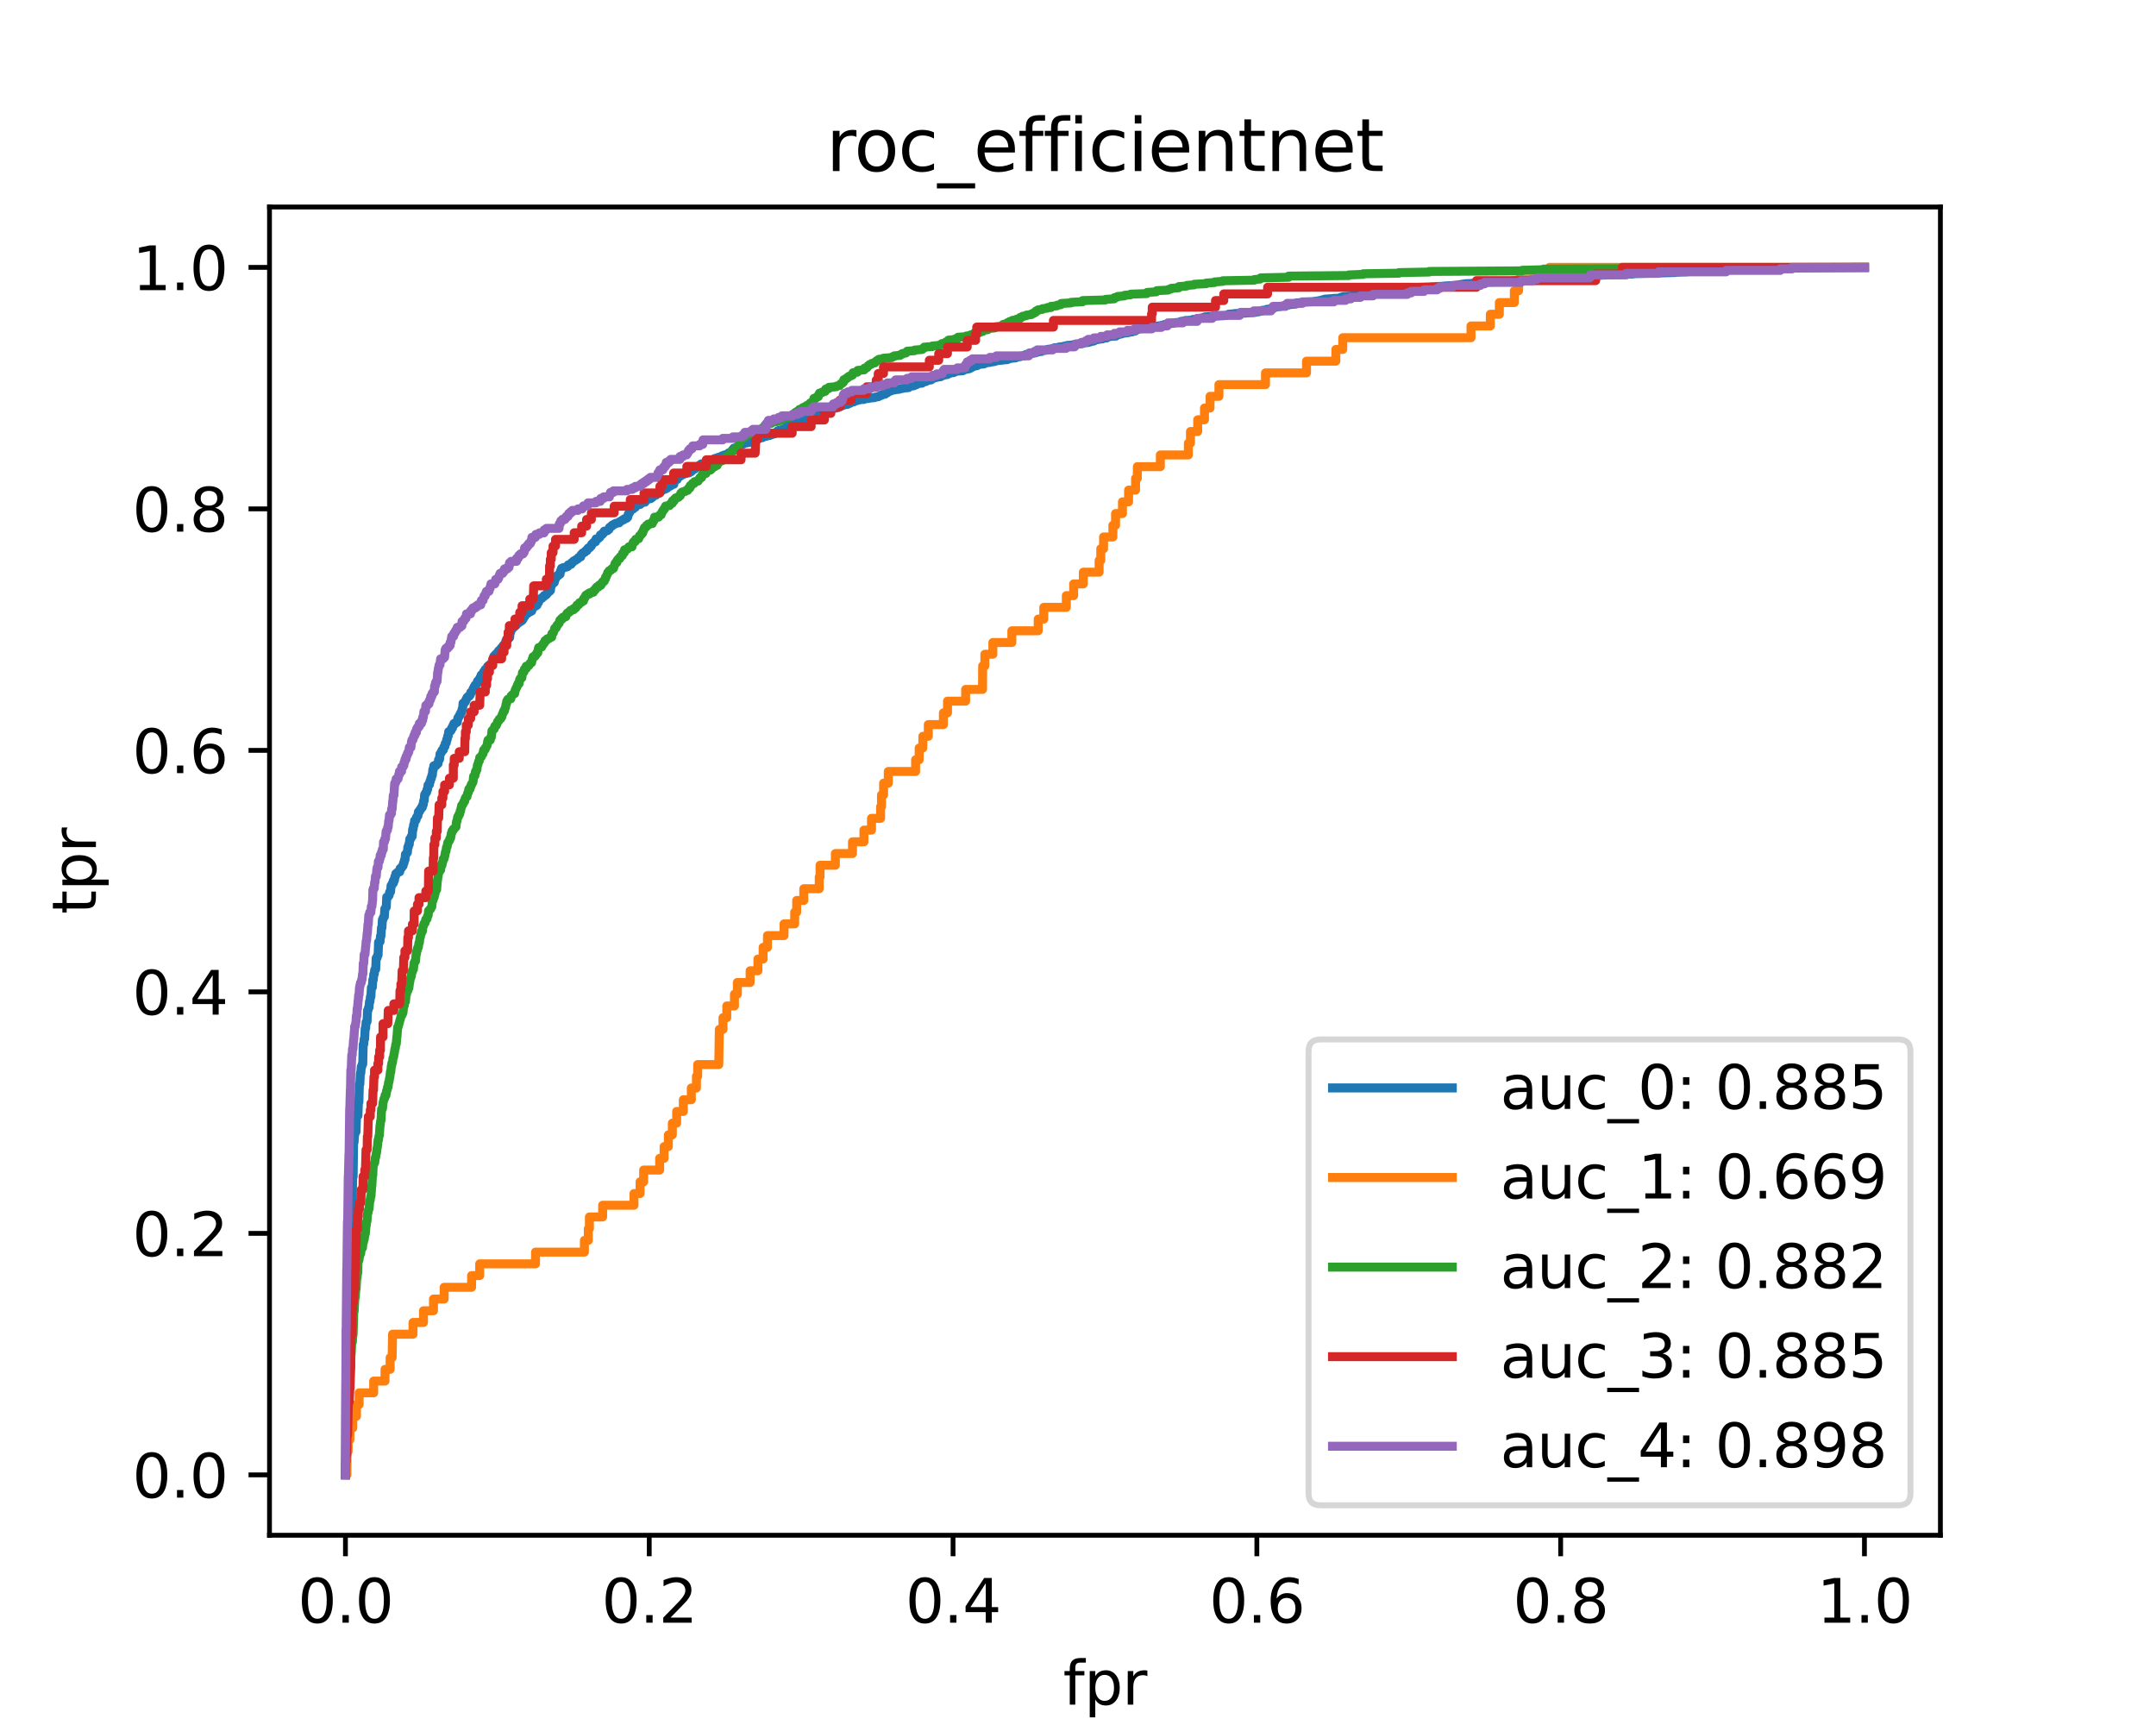<?xml version="1.0" encoding="utf-8" standalone="no"?>
<!DOCTYPE svg PUBLIC "-//W3C//DTD SVG 1.1//EN"
  "http://www.w3.org/Graphics/SVG/1.1/DTD/svg11.dtd">
<svg height="288pt" version="1.1" viewBox="0 0 360 288" width="360pt" xmlns="http://www.w3.org/2000/svg" xmlns:xlink="http://www.w3.org/1999/xlink">
 <defs>
  <style type="text/css">*{stroke-linecap:butt;stroke-linejoin:round;}</style>
 </defs>
 <g id="figure_1">
  <g id="patch_1">
   <path d="M 0 288 
L 360 288 
L 360 0 
L 0 0 
z
" style="fill:#ffffff;"/>
  </g>
  <g id="axes_1">
   <g id="patch_2">
    <path d="M 45 256.32 
L 324 256.32 
L 324 34.56 
L 45 34.56 
z
" style="fill:#ffffff;"/>
   </g>
   <g id="matplotlib.axis_1">
    <g id="xtick_1">
     <g id="line2d_1">
      <defs>
       <path d="M 0 0 
L 0 3.5 
" id="m59cb33f252" style="stroke:#000000;stroke-width:0.8;"/>
      </defs>
      <g>
       <use style="stroke:#000000;stroke-width:0.8;" x="57.682" xlink:href="#m59cb33f252" y="256.32"/>
      </g>
     </g>
     <g id="text_1">
      <!-- 0.0 -->
      <g transform="translate(49.73 270.918)scale(0.1 -0.1)">
       <defs>
        <path d="M 2034 4250 
Q 1547 4250 1301 3770 
Q 1056 3291 1056 2328 
Q 1056 1369 1301 889 
Q 1547 409 2034 409 
Q 2525 409 2770 889 
Q 3016 1369 3016 2328 
Q 3016 3291 2770 3770 
Q 2525 4250 2034 4250 
z
M 2034 4750 
Q 2819 4750 3233 4129 
Q 3647 3509 3647 2328 
Q 3647 1150 3233 529 
Q 2819 -91 2034 -91 
Q 1250 -91 836 529 
Q 422 1150 422 2328 
Q 422 3509 836 4129 
Q 1250 4750 2034 4750 
z
" id="DejaVuSans-30" transform="scale(0.016)"/>
        <path d="M 684 794 
L 1344 794 
L 1344 0 
L 684 0 
L 684 794 
z
" id="DejaVuSans-2e" transform="scale(0.016)"/>
       </defs>
       <use xlink:href="#DejaVuSans-30"/>
       <use x="63.623" xlink:href="#DejaVuSans-2e"/>
       <use x="95.41" xlink:href="#DejaVuSans-30"/>
      </g>
     </g>
    </g>
    <g id="xtick_2">
     <g id="line2d_2">
      <g>
       <use style="stroke:#000000;stroke-width:0.8;" x="108.409" xlink:href="#m59cb33f252" y="256.32"/>
      </g>
     </g>
     <g id="text_2">
      <!-- 0.2 -->
      <g transform="translate(100.458 270.918)scale(0.1 -0.1)">
       <defs>
        <path d="M 1228 531 
L 3431 531 
L 3431 0 
L 469 0 
L 469 531 
Q 828 903 1448 1529 
Q 2069 2156 2228 2338 
Q 2531 2678 2651 2914 
Q 2772 3150 2772 3378 
Q 2772 3750 2511 3984 
Q 2250 4219 1831 4219 
Q 1534 4219 1204 4116 
Q 875 4013 500 3803 
L 500 4441 
Q 881 4594 1212 4672 
Q 1544 4750 1819 4750 
Q 2544 4750 2975 4387 
Q 3406 4025 3406 3419 
Q 3406 3131 3298 2873 
Q 3191 2616 2906 2266 
Q 2828 2175 2409 1742 
Q 1991 1309 1228 531 
z
" id="DejaVuSans-32" transform="scale(0.016)"/>
       </defs>
       <use xlink:href="#DejaVuSans-30"/>
       <use x="63.623" xlink:href="#DejaVuSans-2e"/>
       <use x="95.41" xlink:href="#DejaVuSans-32"/>
      </g>
     </g>
    </g>
    <g id="xtick_3">
     <g id="line2d_3">
      <g>
       <use style="stroke:#000000;stroke-width:0.8;" x="159.136" xlink:href="#m59cb33f252" y="256.32"/>
      </g>
     </g>
     <g id="text_3">
      <!-- 0.4 -->
      <g transform="translate(151.185 270.918)scale(0.1 -0.1)">
       <defs>
        <path d="M 2419 4116 
L 825 1625 
L 2419 1625 
L 2419 4116 
z
M 2253 4666 
L 3047 4666 
L 3047 1625 
L 3713 1625 
L 3713 1100 
L 3047 1100 
L 3047 0 
L 2419 0 
L 2419 1100 
L 313 1100 
L 313 1709 
L 2253 4666 
z
" id="DejaVuSans-34" transform="scale(0.016)"/>
       </defs>
       <use xlink:href="#DejaVuSans-30"/>
       <use x="63.623" xlink:href="#DejaVuSans-2e"/>
       <use x="95.41" xlink:href="#DejaVuSans-34"/>
      </g>
     </g>
    </g>
    <g id="xtick_4">
     <g id="line2d_4">
      <g>
       <use style="stroke:#000000;stroke-width:0.8;" x="209.864" xlink:href="#m59cb33f252" y="256.32"/>
      </g>
     </g>
     <g id="text_4">
      <!-- 0.6 -->
      <g transform="translate(201.912 270.918)scale(0.1 -0.1)">
       <defs>
        <path d="M 2113 2584 
Q 1688 2584 1439 2293 
Q 1191 2003 1191 1497 
Q 1191 994 1439 701 
Q 1688 409 2113 409 
Q 2538 409 2786 701 
Q 3034 994 3034 1497 
Q 3034 2003 2786 2293 
Q 2538 2584 2113 2584 
z
M 3366 4563 
L 3366 3988 
Q 3128 4100 2886 4159 
Q 2644 4219 2406 4219 
Q 1781 4219 1451 3797 
Q 1122 3375 1075 2522 
Q 1259 2794 1537 2939 
Q 1816 3084 2150 3084 
Q 2853 3084 3261 2657 
Q 3669 2231 3669 1497 
Q 3669 778 3244 343 
Q 2819 -91 2113 -91 
Q 1303 -91 875 529 
Q 447 1150 447 2328 
Q 447 3434 972 4092 
Q 1497 4750 2381 4750 
Q 2619 4750 2861 4703 
Q 3103 4656 3366 4563 
z
" id="DejaVuSans-36" transform="scale(0.016)"/>
       </defs>
       <use xlink:href="#DejaVuSans-30"/>
       <use x="63.623" xlink:href="#DejaVuSans-2e"/>
       <use x="95.41" xlink:href="#DejaVuSans-36"/>
      </g>
     </g>
    </g>
    <g id="xtick_5">
     <g id="line2d_5">
      <g>
       <use style="stroke:#000000;stroke-width:0.8;" x="260.591" xlink:href="#m59cb33f252" y="256.32"/>
      </g>
     </g>
     <g id="text_5">
      <!-- 0.8 -->
      <g transform="translate(252.639 270.918)scale(0.1 -0.1)">
       <defs>
        <path d="M 2034 2216 
Q 1584 2216 1326 1975 
Q 1069 1734 1069 1313 
Q 1069 891 1326 650 
Q 1584 409 2034 409 
Q 2484 409 2743 651 
Q 3003 894 3003 1313 
Q 3003 1734 2745 1975 
Q 2488 2216 2034 2216 
z
M 1403 2484 
Q 997 2584 770 2862 
Q 544 3141 544 3541 
Q 544 4100 942 4425 
Q 1341 4750 2034 4750 
Q 2731 4750 3128 4425 
Q 3525 4100 3525 3541 
Q 3525 3141 3298 2862 
Q 3072 2584 2669 2484 
Q 3125 2378 3379 2068 
Q 3634 1759 3634 1313 
Q 3634 634 3220 271 
Q 2806 -91 2034 -91 
Q 1263 -91 848 271 
Q 434 634 434 1313 
Q 434 1759 690 2068 
Q 947 2378 1403 2484 
z
M 1172 3481 
Q 1172 3119 1398 2916 
Q 1625 2713 2034 2713 
Q 2441 2713 2670 2916 
Q 2900 3119 2900 3481 
Q 2900 3844 2670 4047 
Q 2441 4250 2034 4250 
Q 1625 4250 1398 4047 
Q 1172 3844 1172 3481 
z
" id="DejaVuSans-38" transform="scale(0.016)"/>
       </defs>
       <use xlink:href="#DejaVuSans-30"/>
       <use x="63.623" xlink:href="#DejaVuSans-2e"/>
       <use x="95.41" xlink:href="#DejaVuSans-38"/>
      </g>
     </g>
    </g>
    <g id="xtick_6">
     <g id="line2d_6">
      <g>
       <use style="stroke:#000000;stroke-width:0.8;" x="311.318" xlink:href="#m59cb33f252" y="256.32"/>
      </g>
     </g>
     <g id="text_6">
      <!-- 1.0 -->
      <g transform="translate(303.367 270.918)scale(0.1 -0.1)">
       <defs>
        <path d="M 794 531 
L 1825 531 
L 1825 4091 
L 703 3866 
L 703 4441 
L 1819 4666 
L 2450 4666 
L 2450 531 
L 3481 531 
L 3481 0 
L 794 0 
L 794 531 
z
" id="DejaVuSans-31" transform="scale(0.016)"/>
       </defs>
       <use xlink:href="#DejaVuSans-31"/>
       <use x="63.623" xlink:href="#DejaVuSans-2e"/>
       <use x="95.41" xlink:href="#DejaVuSans-30"/>
      </g>
     </g>
    </g>
    <g id="text_7">
     <!-- fpr -->
     <g transform="translate(177.51 284.597)scale(0.1 -0.1)">
      <defs>
       <path d="M 2375 4863 
L 2375 4384 
L 1825 4384 
Q 1516 4384 1395 4259 
Q 1275 4134 1275 3809 
L 1275 3500 
L 2222 3500 
L 2222 3053 
L 1275 3053 
L 1275 0 
L 697 0 
L 697 3053 
L 147 3053 
L 147 3500 
L 697 3500 
L 697 3744 
Q 697 4328 969 4595 
Q 1241 4863 1831 4863 
L 2375 4863 
z
" id="DejaVuSans-66" transform="scale(0.016)"/>
       <path d="M 1159 525 
L 1159 -1331 
L 581 -1331 
L 581 3500 
L 1159 3500 
L 1159 2969 
Q 1341 3281 1617 3432 
Q 1894 3584 2278 3584 
Q 2916 3584 3314 3078 
Q 3713 2572 3713 1747 
Q 3713 922 3314 415 
Q 2916 -91 2278 -91 
Q 1894 -91 1617 61 
Q 1341 213 1159 525 
z
M 3116 1747 
Q 3116 2381 2855 2742 
Q 2594 3103 2138 3103 
Q 1681 3103 1420 2742 
Q 1159 2381 1159 1747 
Q 1159 1113 1420 752 
Q 1681 391 2138 391 
Q 2594 391 2855 752 
Q 3116 1113 3116 1747 
z
" id="DejaVuSans-70" transform="scale(0.016)"/>
       <path d="M 2631 2963 
Q 2534 3019 2420 3045 
Q 2306 3072 2169 3072 
Q 1681 3072 1420 2755 
Q 1159 2438 1159 1844 
L 1159 0 
L 581 0 
L 581 3500 
L 1159 3500 
L 1159 2956 
Q 1341 3275 1631 3429 
Q 1922 3584 2338 3584 
Q 2397 3584 2469 3576 
Q 2541 3569 2628 3553 
L 2631 2963 
z
" id="DejaVuSans-72" transform="scale(0.016)"/>
      </defs>
      <use xlink:href="#DejaVuSans-66"/>
      <use x="35.205" xlink:href="#DejaVuSans-70"/>
      <use x="98.682" xlink:href="#DejaVuSans-72"/>
     </g>
    </g>
   </g>
   <g id="matplotlib.axis_2">
    <g id="ytick_1">
     <g id="line2d_7">
      <defs>
       <path d="M 0 0 
L -3.5 0 
" id="m78acc92914" style="stroke:#000000;stroke-width:0.8;"/>
      </defs>
      <g>
       <use style="stroke:#000000;stroke-width:0.8;" x="45" xlink:href="#m78acc92914" y="246.24"/>
      </g>
     </g>
     <g id="text_8">
      <!-- 0.0 -->
      <g transform="translate(22.097 250.039)scale(0.1 -0.1)">
       <use xlink:href="#DejaVuSans-30"/>
       <use x="63.623" xlink:href="#DejaVuSans-2e"/>
       <use x="95.41" xlink:href="#DejaVuSans-30"/>
      </g>
     </g>
    </g>
    <g id="ytick_2">
     <g id="line2d_8">
      <g>
       <use style="stroke:#000000;stroke-width:0.8;" x="45" xlink:href="#m78acc92914" y="205.92"/>
      </g>
     </g>
     <g id="text_9">
      <!-- 0.2 -->
      <g transform="translate(22.097 209.719)scale(0.1 -0.1)">
       <use xlink:href="#DejaVuSans-30"/>
       <use x="63.623" xlink:href="#DejaVuSans-2e"/>
       <use x="95.41" xlink:href="#DejaVuSans-32"/>
      </g>
     </g>
    </g>
    <g id="ytick_3">
     <g id="line2d_9">
      <g>
       <use style="stroke:#000000;stroke-width:0.8;" x="45" xlink:href="#m78acc92914" y="165.6"/>
      </g>
     </g>
     <g id="text_10">
      <!-- 0.4 -->
      <g transform="translate(22.097 169.399)scale(0.1 -0.1)">
       <use xlink:href="#DejaVuSans-30"/>
       <use x="63.623" xlink:href="#DejaVuSans-2e"/>
       <use x="95.41" xlink:href="#DejaVuSans-34"/>
      </g>
     </g>
    </g>
    <g id="ytick_4">
     <g id="line2d_10">
      <g>
       <use style="stroke:#000000;stroke-width:0.8;" x="45" xlink:href="#m78acc92914" y="125.28"/>
      </g>
     </g>
     <g id="text_11">
      <!-- 0.6 -->
      <g transform="translate(22.097 129.079)scale(0.1 -0.1)">
       <use xlink:href="#DejaVuSans-30"/>
       <use x="63.623" xlink:href="#DejaVuSans-2e"/>
       <use x="95.41" xlink:href="#DejaVuSans-36"/>
      </g>
     </g>
    </g>
    <g id="ytick_5">
     <g id="line2d_11">
      <g>
       <use style="stroke:#000000;stroke-width:0.8;" x="45" xlink:href="#m78acc92914" y="84.96"/>
      </g>
     </g>
     <g id="text_12">
      <!-- 0.8 -->
      <g transform="translate(22.097 88.759)scale(0.1 -0.1)">
       <use xlink:href="#DejaVuSans-30"/>
       <use x="63.623" xlink:href="#DejaVuSans-2e"/>
       <use x="95.41" xlink:href="#DejaVuSans-38"/>
      </g>
     </g>
    </g>
    <g id="ytick_6">
     <g id="line2d_12">
      <g>
       <use style="stroke:#000000;stroke-width:0.8;" x="45" xlink:href="#m78acc92914" y="44.64"/>
      </g>
     </g>
     <g id="text_13">
      <!-- 1.0 -->
      <g transform="translate(22.097 48.439)scale(0.1 -0.1)">
       <use xlink:href="#DejaVuSans-31"/>
       <use x="63.623" xlink:href="#DejaVuSans-2e"/>
       <use x="95.41" xlink:href="#DejaVuSans-30"/>
      </g>
     </g>
    </g>
    <g id="text_14">
     <!-- tpr -->
     <g transform="translate(16.017 152.63)rotate(-90)scale(0.1 -0.1)">
      <defs>
       <path d="M 1172 4494 
L 1172 3500 
L 2356 3500 
L 2356 3053 
L 1172 3053 
L 1172 1153 
Q 1172 725 1289 603 
Q 1406 481 1766 481 
L 2356 481 
L 2356 0 
L 1766 0 
Q 1100 0 847 248 
Q 594 497 594 1153 
L 594 3053 
L 172 3053 
L 172 3500 
L 594 3500 
L 594 4494 
L 1172 4494 
z
" id="DejaVuSans-74" transform="scale(0.016)"/>
      </defs>
      <use xlink:href="#DejaVuSans-74"/>
      <use x="39.209" xlink:href="#DejaVuSans-70"/>
      <use x="102.686" xlink:href="#DejaVuSans-72"/>
     </g>
    </g>
   </g>
   <g id="line2d_13">
    <path clip-path="url(#p05be7001e1)" d="M 57.682 246.24 
L 57.762 230.482 
L 57.842 230.482 
L 57.922 227.27 
L 58.002 227.27 
L 58.083 213.204 
L 58.163 213.204 
L 58.243 211.094 
L 58.323 211.094 
L 58.403 205.791 
L 58.483 205.791 
L 58.564 202.921 
L 58.644 202.921 
L 58.724 201.552 
L 58.804 201.552 
L 58.884 196.458 
L 58.964 196.458 
L 59.045 190.679 
L 59.125 190.679 
L 59.205 189.292 
L 59.285 189.292 
L 59.365 188.95 
L 59.445 188.95 
L 59.526 186.498 
L 59.606 186.498 
L 59.686 186.269 
L 59.766 186.269 
L 59.846 184.007 
L 59.926 184.007 
L 60.007 181.004 
L 60.087 181.004 
L 60.167 179.141 
L 60.247 179.141 
L 60.327 178.077 
L 60.407 178.077 
L 60.488 177.659 
L 60.568 177.659 
L 60.648 174.37 
L 60.728 174.37 
L 60.808 173.458 
L 60.888 173.458 
L 60.969 171.728 
L 61.049 171.728 
L 61.129 170.645 
L 61.289 170.569 
L 61.369 168.687 
L 61.449 168.687 
L 61.53 168.231 
L 61.61 168.231 
L 61.69 167.242 
L 61.77 167.242 
L 61.85 166.406 
L 61.93 166.406 
L 62.011 164.866 
L 62.171 164.847 
L 62.251 163.574 
L 62.331 163.574 
L 62.411 162.642 
L 62.492 162.642 
L 62.572 161.901 
L 62.732 161.844 
L 62.812 159.962 
L 62.973 159.886 
L 63.053 159.449 
L 63.133 159.449 
L 63.213 157.301 
L 63.454 157.225 
L 63.534 156.275 
L 63.614 156.275 
L 63.694 154.887 
L 63.774 154.887 
L 63.854 153.537 
L 63.935 153.537 
L 64.015 153.157 
L 64.175 153.062 
L 64.255 151.732 
L 64.335 151.732 
L 64.416 151.466 
L 64.496 151.466 
L 64.576 149.774 
L 64.816 149.717 
L 64.897 149.489 
L 64.977 149.489 
L 65.057 148.937 
L 65.217 148.88 
L 65.297 147.854 
L 65.458 147.778 
L 65.538 147.417 
L 65.698 147.417 
L 65.698 146.999 
L 65.858 146.999 
L 65.939 146.352 
L 66.019 146.352 
L 66.099 145.858 
L 66.259 145.858 
L 66.339 145.649 
L 66.74 145.554 
L 66.82 144.984 
L 67.061 144.889 
L 67.141 144.661 
L 67.301 144.566 
L 67.382 144.071 
L 67.462 144.071 
L 67.542 143.558 
L 67.622 143.558 
L 67.702 142.627 
L 67.863 142.551 
L 67.943 142.323 
L 68.023 142.323 
L 68.103 141.429 
L 68.183 141.429 
L 68.263 140.954 
L 68.344 140.954 
L 68.344 140.859 
L 68.424 140.08 
L 68.584 140.023 
L 68.664 139.662 
L 68.825 139.624 
L 68.905 138.426 
L 68.985 138.426 
L 69.065 137.723 
L 69.145 137.723 
L 69.225 137 
L 69.466 136.905 
L 69.546 136.449 
L 69.626 136.449 
L 69.706 136.202 
L 69.786 136.202 
L 69.867 135.537 
L 70.027 135.518 
L 70.107 135.214 
L 70.267 135.119 
L 70.348 134.833 
L 70.508 134.814 
L 70.588 134.358 
L 70.668 134.358 
L 70.748 133.693 
L 70.829 133.693 
L 70.909 132.667 
L 70.989 132.667 
L 71.069 132.381 
L 71.229 132.286 
L 71.31 131.811 
L 71.39 131.811 
L 71.47 131.07 
L 71.71 130.994 
L 71.791 130.405 
L 71.871 130.405 
L 71.951 129.929 
L 72.031 129.929 
L 72.111 129.435 
L 72.191 129.435 
L 72.272 128.485 
L 72.352 128.485 
L 72.432 127.858 
L 72.833 127.8 
L 72.913 127.572 
L 73.153 127.477 
L 73.233 126.831 
L 73.394 126.774 
L 73.474 125.881 
L 73.554 125.881 
L 73.634 125.615 
L 73.714 125.615 
L 73.795 125.272 
L 74.035 125.196 
L 74.115 124.721 
L 74.276 124.645 
L 74.356 124.113 
L 74.516 124.037 
L 74.596 123.448 
L 74.676 123.448 
L 74.757 122.896 
L 74.837 122.896 
L 74.917 122.155 
L 75.157 122.136 
L 75.238 121.946 
L 75.318 121.946 
L 75.398 121.585 
L 75.558 121.528 
L 75.638 121.129 
L 75.719 121.129 
L 75.799 120.786 
L 76.039 120.786 
L 76.039 120.672 
L 76.36 120.577 
L 76.44 119.893 
L 76.52 119.893 
L 76.6 119.627 
L 76.68 119.627 
L 76.761 119.342 
L 76.841 119.342 
L 76.921 119.019 
L 77.081 118.924 
L 77.161 118.372 
L 77.242 118.372 
L 77.322 117.403 
L 77.562 117.346 
L 77.642 117.137 
L 77.723 117.137 
L 77.803 116.795 
L 77.883 116.795 
L 77.963 116.472 
L 78.123 116.377 
L 78.123 116.301 
L 78.364 116.244 
L 78.444 116.015 
L 78.524 116.015 
L 78.604 115.597 
L 78.765 115.54 
L 78.845 115.331 
L 78.925 115.331 
L 79.005 114.97 
L 79.085 114.97 
L 79.166 114.647 
L 79.246 114.647 
L 79.326 114.381 
L 79.486 114.362 
L 79.566 114.153 
L 79.647 114.153 
L 79.727 113.734 
L 79.887 113.734 
L 79.967 113.449 
L 80.128 113.354 
L 80.208 113.031 
L 80.288 113.031 
L 80.368 112.67 
L 80.528 112.67 
L 80.608 112.499 
L 80.689 112.499 
L 80.769 112.138 
L 80.849 112.138 
L 80.929 111.967 
L 81.009 111.967 
L 81.009 111.777 
L 81.17 111.777 
L 81.25 111.587 
L 81.33 111.587 
L 81.41 111.263 
L 81.57 111.225 
L 81.651 111.054 
L 81.811 111.054 
L 81.811 110.94 
L 81.971 110.94 
L 82.051 110.674 
L 82.132 110.674 
L 82.212 110.313 
L 82.372 110.237 
L 82.452 109.572 
L 82.613 109.572 
L 82.693 109.306 
L 82.853 109.23 
L 82.933 109.077 
L 83.174 109.077 
L 83.254 108.659 
L 83.414 108.659 
L 83.494 108.431 
L 83.655 108.412 
L 83.735 108.146 
L 83.895 108.127 
L 83.975 107.861 
L 84.056 107.861 
L 84.136 107.633 
L 84.296 107.538 
L 84.376 107.291 
L 84.456 107.291 
L 84.456 107.025 
L 84.617 107.025 
L 84.697 106.758 
L 84.777 106.758 
L 84.857 106.511 
L 85.098 106.454 
L 85.178 105.58 
L 85.258 105.58 
L 85.338 105.105 
L 85.418 105.105 
L 85.418 104.972 
L 85.579 104.972 
L 85.659 104.744 
L 85.739 104.744 
L 85.739 104.63 
L 85.979 104.592 
L 86.06 104.382 
L 86.22 104.363 
L 86.3 104.021 
L 86.621 103.983 
L 86.621 103.85 
L 86.941 103.774 
L 86.941 103.603 
L 87.182 103.603 
L 87.262 103.394 
L 87.342 103.394 
L 87.342 102.995 
L 87.583 102.995 
L 87.663 102.653 
L 87.903 102.558 
L 87.984 102.425 
L 88.144 102.387 
L 88.144 102.235 
L 88.545 102.14 
L 88.625 102.025 
L 88.785 102.006 
L 88.865 101.493 
L 89.026 101.493 
L 89.106 101.303 
L 89.266 101.303 
L 89.266 101.189 
L 89.507 101.151 
L 89.587 101.037 
L 89.667 101.037 
L 89.747 100.6 
L 89.907 100.6 
L 89.988 100.239 
L 90.068 100.239 
L 90.148 99.992 
L 90.469 99.897 
L 90.549 99.725 
L 90.789 99.63 
L 90.869 99.421 
L 91.19 99.326 
L 91.27 99.136 
L 91.35 99.136 
L 91.431 98.889 
L 91.591 98.832 
L 91.671 98.756 
L 91.751 98.756 
L 91.831 98.585 
L 91.912 98.585 
L 91.992 97.825 
L 92.072 97.825 
L 92.152 97.502 
L 92.312 97.426 
L 92.392 97.292 
L 92.553 97.254 
L 92.633 96.76 
L 92.713 96.76 
L 92.793 96.342 
L 92.873 96.342 
L 92.954 96.171 
L 93.194 96.114 
L 93.274 95.905 
L 93.515 95.867 
L 93.595 95.297 
L 93.675 95.297 
L 93.755 94.897 
L 93.996 94.821 
L 93.996 94.783 
L 94.557 94.688 
L 94.557 94.65 
L 94.797 94.593 
L 94.878 94.308 
L 95.359 94.213 
L 95.439 93.947 
L 95.679 93.852 
L 95.759 93.662 
L 96.08 93.567 
L 96.16 93.434 
L 96.401 93.358 
L 96.481 93.225 
L 96.561 93.225 
L 96.641 93.035 
L 96.962 92.978 
L 97.042 92.597 
L 97.202 92.502 
L 97.282 92.331 
L 97.523 92.255 
L 97.603 92.179 
L 97.683 92.179 
L 97.763 91.97 
L 98.004 91.932 
L 98.084 91.647 
L 98.244 91.609 
L 98.244 91.476 
L 98.485 91.438 
L 98.565 91.229 
L 98.725 91.172 
L 98.806 90.849 
L 98.966 90.773 
L 99.046 90.621 
L 99.206 90.564 
L 99.206 90.469 
L 99.447 90.45 
L 99.527 89.974 
L 99.928 89.898 
L 100.008 89.727 
L 100.168 89.689 
L 100.248 89.309 
L 100.569 89.233 
L 100.649 89.005 
L 100.81 88.967 
L 100.89 88.682 
L 101.451 88.587 
L 101.531 88.454 
L 101.691 88.378 
L 101.772 88.055 
L 101.932 87.959 
L 102.012 87.864 
L 102.172 87.845 
L 102.253 87.655 
L 102.493 87.598 
L 102.573 87.484 
L 102.814 87.427 
L 102.814 87.37 
L 103.375 87.294 
L 103.455 87.104 
L 103.695 87.009 
L 103.776 86.914 
L 103.936 86.876 
L 104.016 86.762 
L 104.176 86.762 
L 104.257 86.61 
L 104.657 86.515 
L 104.738 86.344 
L 104.818 86.344 
L 104.898 85.85 
L 104.978 85.85 
L 105.058 85.564 
L 105.138 85.564 
L 105.219 85.298 
L 105.299 85.298 
L 105.379 85.032 
L 105.7 84.994 
L 105.78 84.842 
L 105.86 84.842 
L 105.94 84.69 
L 106.1 84.69 
L 106.181 84.386 
L 106.501 84.31 
L 106.501 84.272 
L 106.902 84.215 
L 106.982 84.006 
L 107.303 83.93 
L 107.303 83.892 
L 107.704 83.835 
L 107.784 83.55 
L 107.944 83.531 
L 108.024 83.341 
L 108.666 83.245 
L 108.746 83.074 
L 108.906 83.074 
L 108.986 82.846 
L 109.227 82.789 
L 109.307 82.713 
L 109.547 82.656 
L 109.628 82.485 
L 109.868 82.428 
L 109.948 82.257 
L 110.109 82.181 
L 110.109 82.124 
L 110.269 82.124 
L 110.349 81.972 
L 110.59 81.877 
L 110.59 81.782 
L 110.91 81.706 
L 110.91 81.668 
L 111.071 81.668 
L 111.071 81.554 
L 111.391 81.497 
L 111.391 81.326 
L 111.632 81.288 
L 111.712 81.193 
L 111.952 81.136 
L 112.032 80.945 
L 112.513 80.85 
L 112.594 80.261 
L 112.754 80.242 
L 112.834 80.071 
L 113.075 80.052 
L 113.155 79.71 
L 113.235 79.71 
L 113.315 79.52 
L 113.556 79.52 
L 113.556 79.406 
L 113.796 79.368 
L 113.796 79.273 
L 114.197 79.178 
L 114.277 79.121 
L 114.518 79.026 
L 114.518 79.007 
L 115.079 78.931 
L 115.159 78.798 
L 115.399 78.76 
L 115.479 78.607 
L 115.56 78.607 
L 115.56 78.474 
L 115.88 78.379 
L 115.96 78.284 
L 116.041 78.284 
L 116.041 78.151 
L 116.281 78.056 
L 116.361 77.923 
L 116.762 77.828 
L 116.842 77.638 
L 117.003 77.543 
L 117.083 77.448 
L 117.644 77.391 
L 117.644 77.296 
L 117.804 77.296 
L 117.804 77.182 
L 118.446 77.106 
L 118.446 76.935 
L 118.766 76.84 
L 118.846 76.783 
L 119.167 76.726 
L 119.247 76.593 
L 119.568 76.498 
L 119.648 76.46 
L 119.969 76.384 
L 119.969 76.346 
L 120.45 76.25 
L 120.53 76.117 
L 120.931 76.079 
L 120.931 75.965 
L 121.412 75.908 
L 121.412 75.813 
L 121.652 75.756 
L 121.652 75.623 
L 121.973 75.528 
L 122.053 75.395 
L 122.133 75.395 
L 122.213 75.224 
L 122.293 75.224 
L 122.374 75.015 
L 122.454 75.015 
L 122.534 74.825 
L 122.935 74.787 
L 123.015 74.616 
L 123.255 74.597 
L 123.255 74.483 
L 123.416 74.483 
L 123.416 74.255 
L 124.057 74.16 
L 124.137 74.065 
L 124.538 73.97 
L 124.538 73.951 
L 125.019 73.893 
L 125.019 73.836 
L 125.5 73.798 
L 125.58 73.627 
L 125.981 73.532 
L 126.061 73.437 
L 126.462 73.38 
L 126.542 73.228 
L 127.023 73.133 
L 127.023 73.095 
L 127.344 73.057 
L 127.424 72.905 
L 128.065 72.81 
L 128.145 72.772 
L 128.546 72.696 
L 128.546 72.658 
L 128.787 72.601 
L 128.787 72.544 
L 129.268 72.449 
L 129.268 72.354 
L 129.508 72.259 
L 129.588 72.164 
L 129.829 72.126 
L 129.829 71.936 
L 130.069 71.936 
L 130.149 71.803 
L 130.63 71.746 
L 130.63 71.689 
L 131.031 71.632 
L 131.031 71.555 
L 131.191 71.555 
L 131.191 71.441 
L 131.352 71.441 
L 131.432 71.232 
L 131.592 71.213 
L 131.672 71.061 
L 131.913 71.004 
L 131.913 70.947 
L 132.394 70.871 
L 132.474 70.814 
L 132.554 70.814 
L 132.634 70.624 
L 133.196 70.529 
L 133.276 70.415 
L 133.596 70.358 
L 133.596 70.244 
L 133.837 70.149 
L 133.837 70.13 
L 134.478 70.054 
L 134.478 69.921 
L 134.638 69.921 
L 134.638 69.75 
L 134.959 69.655 
L 135.039 69.579 
L 135.44 69.484 
L 135.52 69.427 
L 135.921 69.351 
L 136.001 69.179 
L 136.723 69.084 
L 136.803 68.989 
L 137.124 68.932 
L 137.204 68.78 
L 137.605 68.723 
L 137.605 68.666 
L 138.326 68.571 
L 138.406 68.495 
L 138.566 68.476 
L 138.647 68.362 
L 138.967 68.324 
L 139.047 68.21 
L 139.689 68.115 
L 139.689 68.096 
L 139.929 68.058 
L 140.009 67.887 
L 140.41 67.83 
L 140.49 67.754 
L 140.811 67.678 
L 140.891 67.583 
L 141.533 67.507 
L 141.533 67.412 
L 141.933 67.336 
L 142.014 67.165 
L 142.575 67.089 
L 142.575 66.994 
L 143.056 66.898 
L 143.136 66.822 
L 143.617 66.746 
L 143.617 66.708 
L 144.258 66.689 
L 144.258 66.594 
L 145.06 66.518 
L 145.06 66.48 
L 146.022 66.385 
L 146.022 66.328 
L 146.663 66.233 
L 146.663 66.195 
L 146.903 66.119 
L 146.903 66.081 
L 147.224 65.986 
L 147.304 65.853 
L 147.785 65.815 
L 147.865 65.663 
L 148.186 65.568 
L 148.266 65.34 
L 148.747 65.283 
L 148.827 65.188 
L 149.389 65.093 
L 149.389 65.074 
L 150.19 64.979 
L 150.27 64.922 
L 150.831 64.827 
L 150.912 64.789 
L 151.713 64.713 
L 151.713 64.599 
L 151.954 64.541 
L 151.954 64.484 
L 152.595 64.408 
L 152.675 64.332 
L 152.996 64.237 
L 153.076 64.123 
L 153.477 64.028 
L 153.477 64.009 
L 153.958 63.971 
L 154.038 63.781 
L 154.599 63.705 
L 154.679 63.591 
L 155.08 63.496 
L 155.08 63.458 
L 155.481 63.42 
L 155.561 63.249 
L 155.882 63.173 
L 155.962 63.078 
L 156.523 62.983 
L 156.523 62.964 
L 157.084 62.888 
L 157.164 62.755 
L 157.565 62.679 
L 157.565 62.622 
L 158.206 62.527 
L 158.287 62.432 
L 158.607 62.337 
L 158.687 62.261 
L 159.249 62.203 
L 159.329 62.127 
L 159.649 62.032 
L 159.73 61.975 
L 160.772 61.899 
L 160.852 61.766 
L 161.253 61.69 
L 161.253 61.652 
L 161.894 61.557 
L 161.974 61.462 
L 162.134 61.424 
L 162.215 61.291 
L 162.455 61.253 
L 162.455 61.158 
L 163.096 61.063 
L 163.177 60.987 
L 163.257 60.987 
L 163.337 60.854 
L 164.299 60.759 
L 164.299 60.702 
L 164.62 60.626 
L 164.7 60.569 
L 165.341 60.493 
L 165.341 60.455 
L 166.062 60.36 
L 166.062 60.341 
L 166.303 60.284 
L 166.303 60.227 
L 167.345 60.132 
L 167.345 60.113 
L 168.227 60.037 
L 168.307 59.942 
L 168.788 59.846 
L 168.788 59.827 
L 169.59 59.751 
L 169.67 59.694 
L 169.99 59.599 
L 169.99 59.58 
L 170.391 59.542 
L 170.391 59.466 
L 171.113 59.371 
L 171.193 59.238 
L 171.594 59.162 
L 171.594 59.105 
L 172.315 59.029 
L 172.315 58.991 
L 172.956 58.896 
L 173.037 58.82 
L 173.437 58.744 
L 173.518 58.687 
L 173.918 58.668 
L 173.918 58.573 
L 174.64 58.478 
L 174.64 58.44 
L 174.961 58.383 
L 174.961 58.326 
L 175.762 58.231 
L 175.842 58.193 
L 176.083 58.136 
L 176.083 58.06 
L 176.804 58.022 
L 176.804 57.946 
L 177.606 57.851 
L 177.686 57.794 
L 178.167 57.699 
L 178.167 57.68 
L 179.209 57.604 
L 179.209 57.547 
L 180.011 57.451 
L 180.091 57.413 
L 180.893 57.318 
L 180.973 57.261 
L 181.774 57.166 
L 181.774 57.128 
L 182.095 57.071 
L 182.175 56.995 
L 182.656 56.938 
L 182.736 56.786 
L 183.298 56.691 
L 183.298 56.653 
L 184.099 56.577 
L 184.099 56.444 
L 184.821 56.406 
L 184.901 56.254 
L 185.542 56.159 
L 185.542 56.14 
L 186.344 56.102 
L 186.424 55.95 
L 186.825 55.855 
L 186.825 55.836 
L 187.306 55.741 
L 187.386 55.646 
L 188.348 55.551 
L 188.348 55.494 
L 189.069 55.399 
L 189.069 55.361 
L 189.55 55.266 
L 189.63 55.113 
L 189.951 55.037 
L 190.031 54.923 
L 190.993 54.828 
L 190.993 54.809 
L 191.715 54.714 
L 191.715 54.676 
L 192.276 54.581 
L 192.276 54.562 
L 193.238 54.467 
L 193.238 54.448 
L 193.879 54.353 
L 193.879 54.334 
L 194.28 54.277 
L 194.36 54.201 
L 195.001 54.125 
L 195.082 54.049 
L 196.044 53.954 
L 196.124 53.878 
L 197.086 53.783 
L 197.166 53.669 
L 197.807 53.593 
L 197.887 53.517 
L 199.09 53.46 
L 199.17 53.346 
L 199.891 53.251 
L 199.971 53.175 
L 200.693 53.099 
L 200.773 53.042 
L 201.174 52.947 
L 201.174 52.909 
L 202.857 52.813 
L 202.938 52.775 
L 204.701 52.68 
L 204.701 52.661 
L 205.022 52.585 
L 205.102 52.471 
L 206.144 52.376 
L 206.144 52.357 
L 208.148 52.262 
L 208.148 52.243 
L 209.511 52.167 
L 209.511 52.129 
L 210.232 52.034 
L 210.232 52.015 
L 210.713 51.92 
L 210.794 51.806 
L 211.435 51.749 
L 211.515 51.654 
L 212.236 51.559 
L 212.236 51.502 
L 212.637 51.445 
L 212.637 51.388 
L 213.038 51.293 
L 213.118 51.236 
L 213.84 51.16 
L 213.84 51.122 
L 214.561 51.046 
L 214.561 51.008 
L 215.203 50.913 
L 215.283 50.837 
L 216.405 50.761 
L 216.485 50.571 
L 217.607 50.514 
L 217.688 50.437 
L 219.451 50.361 
L 219.451 50.323 
L 220.173 50.228 
L 220.253 50.19 
L 220.734 50.133 
L 220.814 50.057 
L 221.215 49.981 
L 221.215 49.943 
L 222.578 49.848 
L 222.578 49.829 
L 223.86 49.772 
L 223.86 49.639 
L 224.261 49.582 
L 224.261 49.525 
L 225.624 49.43 
L 225.704 49.392 
L 226.746 49.297 
L 226.746 49.259 
L 227.628 49.164 
L 227.628 49.145 
L 228.269 49.145 
L 228.349 48.955 
L 229.472 48.879 
L 229.552 48.784 
L 230.353 48.708 
L 230.353 48.67 
L 231.556 48.594 
L 231.636 48.537 
L 232.438 48.442 
L 232.518 48.404 
L 233.239 48.309 
L 233.319 48.271 
L 235.163 48.176 
L 235.163 48.157 
L 236.125 48.061 
L 236.125 48.004 
L 238.851 47.909 
L 238.851 47.89 
L 241.015 47.795 
L 241.095 47.757 
L 243.099 47.662 
L 243.099 47.624 
L 243.821 47.529 
L 243.901 47.491 
L 244.622 47.396 
L 244.622 47.377 
L 246.546 47.282 
L 246.546 47.263 
L 247.989 47.168 
L 247.989 47.13 
L 250.154 47.035 
L 250.154 47.016 
L 252.719 46.94 
L 252.719 46.902 
L 253.761 46.826 
L 253.761 46.788 
L 254.963 46.693 
L 254.963 46.674 
L 257.128 46.579 
L 257.128 46.56 
L 258.811 46.465 
L 258.891 46.427 
L 260.655 46.332 
L 260.655 46.313 
L 262.258 46.237 
L 262.258 46.199 
L 264.262 46.104 
L 264.262 46.085 
L 267.148 45.99 
L 267.228 45.952 
L 269.633 45.857 
L 269.633 45.819 
L 272.68 45.742 
L 272.76 45.685 
L 276.848 45.59 
L 276.848 45.571 
L 279.734 45.495 
L 279.734 45.457 
L 281.818 45.362 
L 281.818 45.343 
L 283.421 45.248 
L 283.421 45.229 
L 285.666 45.134 
L 285.666 45.115 
L 289.674 45.039 
L 289.674 44.963 
L 294.163 44.868 
L 294.163 44.849 
L 297.851 44.754 
L 297.851 44.735 
L 311.318 44.64 
L 311.318 44.64 
" style="fill:none;stroke:#1f77b4;stroke-linecap:square;stroke-width:1.5;"/>
   </g>
   <g id="line2d_14">
    <path clip-path="url(#p05be7001e1)" d="M 57.682 246.24 
L 57.923 246.24 
L 57.942 242.325 
L 58.127 242.325 
L 58.127 240.368 
L 58.424 240.368 
L 58.424 238.411 
L 58.907 238.411 
L 58.907 236.454 
L 59.519 236.454 
L 59.519 234.496 
L 59.964 234.496 
L 59.964 232.539 
L 62.396 232.539 
L 62.396 230.582 
L 64.289 230.582 
L 64.289 228.624 
L 65.142 228.624 
L 65.142 226.667 
L 65.476 226.667 
L 65.551 222.753 
L 68.965 222.753 
L 68.965 220.795 
L 70.71 220.795 
L 70.71 218.838 
L 72.38 218.838 
L 72.38 216.881 
L 74.162 216.881 
L 74.162 214.923 
L 78.745 214.923 
L 78.745 212.966 
L 80.1 212.966 
L 80.1 211.009 
L 89.417 211.009 
L 89.417 209.052 
L 97.582 209.052 
L 97.582 207.094 
L 98.232 207.094 
L 98.232 205.137 
L 98.417 205.137 
L 98.417 203.18 
L 100.626 203.18 
L 100.626 201.223 
L 105.859 201.223 
L 105.859 199.265 
L 106.88 199.265 
L 106.88 197.308 
L 107.474 197.308 
L 107.474 195.351 
L 110.146 195.351 
L 110.146 193.393 
L 110.888 193.393 
L 110.888 191.436 
L 111.594 191.436 
L 111.594 189.479 
L 112.262 189.479 
L 112.262 187.522 
L 112.986 187.522 
L 112.986 185.564 
L 114.099 185.564 
L 114.099 183.607 
L 115.435 183.607 
L 115.435 181.65 
L 116.289 181.65 
L 116.289 179.692 
L 116.493 179.692 
L 116.493 177.735 
L 120.019 177.735 
L 120.112 171.863 
L 120.724 171.863 
L 120.724 169.906 
L 121.355 169.906 
L 121.355 167.949 
L 122.636 167.949 
L 122.636 165.991 
L 123.118 165.991 
L 123.118 164.034 
L 125.253 164.034 
L 125.253 162.077 
L 126.552 162.077 
L 126.552 160.12 
L 127.424 160.12 
L 127.424 158.162 
L 128.148 158.162 
L 128.148 156.205 
L 130.913 156.205 
L 130.913 154.248 
L 132.694 154.248 
L 132.694 152.29 
L 133.029 152.29 
L 133.029 150.333 
L 134.216 150.333 
L 134.216 148.376 
L 136.796 148.376 
L 136.796 146.419 
L 136.926 146.419 
L 136.926 144.461 
L 139.487 144.461 
L 139.487 142.504 
L 142.345 142.504 
L 142.345 140.547 
L 144.256 140.547 
L 144.256 138.59 
L 145.518 138.59 
L 145.518 136.632 
L 147.04 136.632 
L 147.04 134.675 
L 147.189 134.675 
L 147.189 132.718 
L 147.541 132.718 
L 147.541 130.76 
L 148.321 130.76 
L 148.321 128.803 
L 152.886 128.803 
L 152.886 126.846 
L 153.48 126.846 
L 153.48 124.889 
L 154.092 124.889 
L 154.092 122.931 
L 155.002 122.931 
L 155.002 120.974 
L 157.526 120.974 
L 157.526 119.017 
L 158.212 119.017 
L 158.212 117.059 
L 161.237 117.059 
L 161.237 115.102 
L 164.058 115.102 
L 164.077 111.188 
L 164.448 111.188 
L 164.448 109.23 
L 165.784 109.23 
L 165.784 107.273 
L 168.957 107.273 
L 168.957 105.316 
L 173.356 105.316 
L 173.356 103.358 
L 174.284 103.358 
L 174.284 101.401 
L 178.051 101.401 
L 178.051 99.444 
L 179.276 99.444 
L 179.276 97.487 
L 180.89 97.487 
L 180.89 95.529 
L 183.526 95.529 
L 183.526 93.572 
L 183.804 93.572 
L 183.804 91.615 
L 184.268 91.615 
L 184.268 89.657 
L 185.827 89.657 
L 185.827 87.7 
L 186.272 87.7 
L 186.272 85.743 
L 187.423 85.743 
L 187.423 83.786 
L 188.444 83.786 
L 188.444 81.828 
L 189.613 81.828 
L 189.613 79.871 
L 189.91 79.871 
L 189.91 77.914 
L 193.751 77.914 
L 193.751 75.957 
L 198.428 75.957 
L 198.428 73.999 
L 198.781 73.999 
L 198.781 72.042 
L 199.987 72.042 
L 199.987 70.085 
L 201.119 70.085 
L 201.119 68.127 
L 202.047 68.127 
L 202.047 66.17 
L 203.532 66.17 
L 203.532 64.213 
L 211.307 64.213 
L 211.307 62.256 
L 218.155 62.256 
L 218.155 60.298 
L 223.055 60.298 
L 223.055 58.341 
L 224.205 58.341 
L 224.205 56.384 
L 245.622 56.384 
L 245.622 54.426 
L 248.851 54.426 
L 248.851 52.469 
L 250.354 52.469 
L 250.354 50.512 
L 252.86 50.512 
L 252.86 48.555 
L 253.565 48.555 
L 253.565 46.597 
L 258.724 46.597 
L 258.724 44.64 
L 311.318 44.64 
L 311.318 44.64 
" style="fill:none;stroke:#ff7f0e;stroke-linecap:square;stroke-width:1.5;"/>
   </g>
   <g id="line2d_15">
    <path clip-path="url(#p05be7001e1)" d="M 57.682 246.24 
L 57.79 239.922 
L 57.834 239.922 
L 57.942 237.978 
L 57.985 237.978 
L 58.094 235.548 
L 58.116 235.548 
L 58.224 233.798 
L 58.246 233.798 
L 58.332 231.368 
L 58.376 231.368 
L 58.484 228.549 
L 58.506 228.549 
L 58.614 226.022 
L 58.636 226.022 
L 58.723 224.175 
L 58.831 224.078 
L 58.918 222.814 
L 58.961 222.814 
L 59.07 219.023 
L 59.135 218.926 
L 59.243 216.787 
L 59.308 216.69 
L 59.417 215.232 
L 59.46 215.232 
L 59.547 213.482 
L 59.612 213.385 
L 59.699 212.51 
L 59.742 212.51 
L 59.785 210.469 
L 59.915 210.469 
L 60.024 209.789 
L 60.046 209.789 
L 60.154 209.303 
L 60.219 209.303 
L 60.327 208.428 
L 60.523 208.331 
L 60.609 207.456 
L 60.674 207.456 
L 60.783 206.873 
L 60.826 206.873 
L 60.935 205.998 
L 61 205.998 
L 61.108 204.734 
L 61.13 204.734 
L 61.238 203.859 
L 61.282 203.859 
L 61.368 202.596 
L 61.455 202.498 
L 61.542 201.915 
L 61.629 201.818 
L 61.737 200.457 
L 61.802 200.457 
L 61.889 199.777 
L 61.954 199.68 
L 62.062 198.027 
L 62.084 198.027 
L 62.192 196.277 
L 62.236 196.277 
L 62.323 194.528 
L 62.409 194.431 
L 62.518 194.139 
L 62.561 194.139 
L 62.67 193.264 
L 62.735 193.167 
L 62.843 192.486 
L 62.865 192.486 
L 62.973 191.612 
L 63.017 191.514 
L 63.125 190.348 
L 63.19 190.348 
L 63.277 189.668 
L 63.342 189.57 
L 63.45 187.918 
L 63.472 187.918 
L 63.559 187.14 
L 63.624 187.043 
L 63.71 185.196 
L 63.862 185.099 
L 63.971 184.03 
L 64.014 183.933 
L 64.122 183.447 
L 64.231 183.349 
L 64.296 182.863 
L 64.448 182.863 
L 64.556 182.086 
L 64.643 181.989 
L 64.708 181.502 
L 64.795 181.502 
L 64.881 180.725 
L 64.947 180.628 
L 65.055 179.947 
L 65.098 179.85 
L 65.185 178.975 
L 65.25 178.975 
L 65.337 178.003 
L 65.38 178.003 
L 65.424 177.517 
L 65.532 177.42 
L 65.619 176.642 
L 65.706 176.545 
L 65.814 175.865 
L 65.836 175.865 
L 65.944 175.087 
L 66.009 174.99 
L 66.074 174.407 
L 66.161 174.309 
L 66.269 173.046 
L 66.291 173.046 
L 66.399 171.491 
L 66.508 171.393 
L 66.616 170.907 
L 66.638 170.907 
L 66.746 170.421 
L 66.79 170.324 
L 66.898 169.935 
L 66.942 169.838 
L 66.963 169.546 
L 67.137 169.449 
L 67.245 169.158 
L 67.289 169.06 
L 67.397 167.991 
L 67.505 167.894 
L 67.592 167.214 
L 67.701 167.214 
L 67.809 166.047 
L 67.896 165.95 
L 67.939 165.464 
L 68.113 165.367 
L 68.178 164.978 
L 68.264 164.978 
L 68.373 164.103 
L 68.395 164.103 
L 68.503 163.423 
L 68.568 163.325 
L 68.676 162.937 
L 68.698 162.937 
L 68.742 162.353 
L 68.85 162.256 
L 68.872 161.965 
L 69.023 161.867 
L 69.132 160.798 
L 69.219 160.701 
L 69.262 160.507 
L 69.37 160.507 
L 69.479 159.34 
L 69.544 159.243 
L 69.609 158.66 
L 69.674 158.66 
L 69.717 158.271 
L 69.848 158.174 
L 69.956 157.396 
L 70.021 157.396 
L 70.129 156.521 
L 70.194 156.424 
L 70.281 155.938 
L 70.368 155.841 
L 70.39 155.452 
L 70.541 155.452 
L 70.607 154.674 
L 70.715 154.577 
L 70.802 154.188 
L 70.975 154.091 
L 71.084 153.508 
L 71.3 153.411 
L 71.387 152.925 
L 71.496 152.827 
L 71.561 152.05 
L 71.734 151.953 
L 71.734 151.855 
L 71.908 151.758 
L 72.016 151.467 
L 72.103 151.369 
L 72.19 150.397 
L 72.32 150.3 
L 72.406 149.911 
L 72.493 149.814 
L 72.58 149.328 
L 72.645 149.231 
L 72.732 148.551 
L 72.905 148.551 
L 73.014 147.092 
L 73.035 147.092 
L 73.144 146.315 
L 73.165 146.315 
L 73.23 145.537 
L 73.382 145.537 
L 73.382 145.246 
L 73.577 145.246 
L 73.664 144.468 
L 73.794 144.468 
L 73.903 143.885 
L 73.968 143.788 
L 74.011 143.399 
L 74.141 143.399 
L 74.25 142.913 
L 74.271 142.913 
L 74.38 142.232 
L 74.467 142.135 
L 74.553 141.455 
L 74.662 141.357 
L 74.77 140.677 
L 74.9 140.58 
L 74.965 140.385 
L 75.074 140.288 
L 75.117 139.997 
L 75.247 139.899 
L 75.356 139.122 
L 75.421 139.122 
L 75.486 138.733 
L 75.659 138.636 
L 75.681 138.441 
L 75.876 138.344 
L 75.985 138.15 
L 76.136 138.053 
L 76.223 137.178 
L 76.31 137.081 
L 76.418 136.4 
L 76.57 136.303 
L 76.613 136.011 
L 76.765 135.914 
L 76.83 135.428 
L 76.895 135.428 
L 77.004 134.845 
L 77.025 134.845 
L 77.091 134.456 
L 77.264 134.359 
L 77.351 134.067 
L 77.394 134.067 
L 77.481 133.776 
L 77.589 133.776 
L 77.676 133.29 
L 77.784 133.192 
L 77.784 133.095 
L 77.98 132.998 
L 78.088 132.415 
L 78.197 132.318 
L 78.283 131.734 
L 78.478 131.734 
L 78.587 131.248 
L 78.652 131.248 
L 78.695 130.957 
L 78.825 130.859 
L 78.912 130.665 
L 78.977 130.568 
L 79.086 129.596 
L 79.302 129.499 
L 79.389 128.818 
L 79.498 128.818 
L 79.541 128.527 
L 79.628 128.527 
L 79.715 127.749 
L 79.801 127.652 
L 79.91 127.166 
L 80.018 127.069 
L 80.105 126.485 
L 80.343 126.388 
L 80.452 126.097 
L 80.539 125.999 
L 80.604 125.805 
L 80.669 125.805 
L 80.755 125.222 
L 81.016 125.124 
L 81.059 124.833 
L 81.189 124.736 
L 81.298 124.444 
L 81.341 124.444 
L 81.428 123.764 
L 81.493 123.666 
L 81.493 123.569 
L 81.861 123.569 
L 81.948 123.083 
L 82.035 123.083 
L 82.143 122.014 
L 82.317 121.917 
L 82.317 121.82 
L 82.512 121.722 
L 82.62 121.236 
L 82.859 121.139 
L 82.946 120.848 
L 82.989 120.848 
L 83.097 120.459 
L 83.271 120.362 
L 83.358 120.07 
L 83.618 119.973 
L 83.64 119.778 
L 83.791 119.681 
L 83.857 119.292 
L 83.943 119.195 
L 84.03 118.903 
L 84.095 118.903 
L 84.095 118.709 
L 84.225 118.709 
L 84.334 118.223 
L 84.399 118.126 
L 84.507 117.543 
L 84.594 117.445 
L 84.616 117.057 
L 84.746 116.959 
L 84.789 116.765 
L 85.288 116.668 
L 85.353 116.182 
L 85.548 116.085 
L 85.548 115.987 
L 85.765 115.89 
L 85.765 115.793 
L 85.938 115.793 
L 86.025 115.21 
L 86.112 115.113 
L 86.199 114.821 
L 86.307 114.724 
L 86.415 114.335 
L 86.502 114.238 
L 86.502 114.14 
L 86.676 114.14 
L 86.762 113.46 
L 86.871 113.46 
L 86.871 113.266 
L 87.131 113.168 
L 87.239 112.294 
L 87.478 112.196 
L 87.565 111.71 
L 87.868 111.613 
L 87.868 111.224 
L 88.302 111.127 
L 88.367 110.933 
L 88.497 110.836 
L 88.497 110.738 
L 88.757 110.641 
L 88.866 110.058 
L 88.974 109.961 
L 88.996 109.669 
L 89.343 109.572 
L 89.365 109.378 
L 89.56 109.28 
L 89.647 108.989 
L 89.798 108.989 
L 89.885 108.308 
L 89.95 108.308 
L 89.95 108.114 
L 90.449 108.017 
L 90.514 107.725 
L 90.688 107.628 
L 90.731 107.433 
L 90.904 107.336 
L 91.013 106.947 
L 91.338 106.85 
L 91.381 106.656 
L 91.772 106.559 
L 91.772 106.461 
L 92.119 106.364 
L 92.162 105.781 
L 92.379 105.684 
L 92.466 105.392 
L 92.531 105.295 
L 92.618 104.906 
L 92.878 104.809 
L 92.986 104.42 
L 93.138 104.323 
L 93.225 104.129 
L 93.377 104.031 
L 93.485 103.545 
L 93.767 103.448 
L 93.767 103.254 
L 93.984 103.254 
L 93.984 103.059 
L 94.483 102.962 
L 94.504 102.67 
L 94.634 102.573 
L 94.699 102.379 
L 94.96 102.282 
L 94.96 102.184 
L 95.22 102.087 
L 95.263 101.893 
L 95.784 101.796 
L 95.784 101.601 
L 96.131 101.504 
L 96.152 101.31 
L 96.347 101.212 
L 96.347 101.018 
L 96.673 100.921 
L 96.76 100.629 
L 97.128 100.532 
L 97.215 100.338 
L 97.432 100.338 
L 97.453 99.949 
L 97.649 99.852 
L 97.714 99.56 
L 97.822 99.56 
L 97.822 99.366 
L 98.126 99.268 
L 98.126 99.171 
L 98.429 99.171 
L 98.429 98.977 
L 99.08 98.88 
L 99.123 98.588 
L 99.383 98.491 
L 99.47 98.199 
L 99.644 98.102 
L 99.644 98.005 
L 99.926 98.005 
L 100.012 97.713 
L 100.338 97.713 
L 100.403 97.421 
L 100.598 97.324 
L 100.62 97.13 
L 100.901 97.033 
L 100.967 96.741 
L 101.097 96.644 
L 101.118 96.352 
L 101.248 96.255 
L 101.335 95.963 
L 101.422 95.866 
L 101.487 95.575 
L 101.639 95.477 
L 101.726 95.283 
L 102.029 95.186 
L 102.116 94.991 
L 102.441 94.894 
L 102.55 94.505 
L 102.615 94.408 
L 102.68 94.117 
L 102.81 94.019 
L 102.81 93.922 
L 103.005 93.922 
L 103.07 93.533 
L 103.222 93.436 
L 103.222 93.339 
L 103.504 93.242 
L 103.569 92.95 
L 103.786 92.853 
L 103.786 92.756 
L 103.916 92.756 
L 103.959 92.367 
L 104.241 92.27 
L 104.284 91.784 
L 104.762 91.686 
L 104.848 91.492 
L 105 91.395 
L 105 91.298 
L 105.521 91.298 
L 105.607 90.812 
L 105.737 90.714 
L 105.737 90.52 
L 106.063 90.423 
L 106.149 90.034 
L 106.648 89.937 
L 106.713 89.645 
L 106.778 89.645 
L 106.778 89.451 
L 106.995 89.354 
L 106.995 89.256 
L 107.169 89.159 
L 107.169 88.965 
L 107.32 88.965 
L 107.386 88.576 
L 107.472 88.576 
L 107.516 88.284 
L 107.602 88.284 
L 107.602 88.09 
L 107.884 87.993 
L 107.971 87.701 
L 108.21 87.701 
L 108.21 87.507 
L 108.925 87.41 
L 108.947 87.118 
L 109.055 87.118 
L 109.055 86.924 
L 109.185 86.924 
L 109.294 86.34 
L 109.966 86.34 
L 110.075 86.049 
L 110.4 85.951 
L 110.487 85.563 
L 110.552 85.563 
L 110.66 85.271 
L 110.812 85.174 
L 110.855 84.979 
L 110.964 84.979 
L 111.05 84.688 
L 111.137 84.591 
L 111.137 84.493 
L 111.809 84.396 
L 111.853 84.202 
L 112.048 84.105 
L 112.048 84.007 
L 112.265 84.007 
L 112.287 83.619 
L 112.568 83.619 
L 112.612 83.327 
L 112.807 83.23 
L 112.807 83.133 
L 113.284 83.035 
L 113.371 82.841 
L 113.609 82.744 
L 113.674 82.355 
L 113.87 82.258 
L 113.87 82.161 
L 114.39 82.063 
L 114.39 81.966 
L 114.824 81.869 
L 114.91 81.577 
L 115.192 81.48 
L 115.236 81.091 
L 115.518 80.994 
L 115.626 80.702 
L 115.908 80.702 
L 115.995 80.411 
L 116.58 80.314 
L 116.689 80.022 
L 116.884 79.925 
L 116.884 79.73 
L 117.144 79.73 
L 117.144 79.439 
L 117.296 79.439 
L 117.296 79.147 
L 117.881 79.05 
L 117.946 78.758 
L 118.12 78.661 
L 118.12 78.564 
L 118.64 78.467 
L 118.749 78.272 
L 118.857 78.272 
L 118.944 77.981 
L 119.399 77.884 
L 119.399 77.786 
L 119.746 77.689 
L 119.833 77.398 
L 119.985 77.3 
L 119.985 77.203 
L 120.158 77.106 
L 120.158 77.009 
L 120.614 76.912 
L 120.701 76.62 
L 121.156 76.523 
L 121.156 76.426 
L 121.351 76.328 
L 121.351 76.231 
L 121.655 76.134 
L 121.676 75.94 
L 122.045 75.842 
L 122.132 75.551 
L 122.197 75.551 
L 122.197 75.356 
L 122.544 75.259 
L 122.544 75.162 
L 122.847 75.065 
L 122.934 74.773 
L 123.151 74.676 
L 123.151 74.579 
L 123.281 74.579 
L 123.368 74.19 
L 123.455 74.093 
L 123.563 73.607 
L 123.737 73.509 
L 123.823 73.218 
L 124.149 73.121 
L 124.149 73.023 
L 124.496 72.926 
L 124.582 72.635 
L 125.276 72.537 
L 125.276 72.44 
L 125.667 72.343 
L 125.667 72.246 
L 125.927 72.149 
L 125.927 72.051 
L 126.165 71.954 
L 126.165 71.857 
L 127.098 71.76 
L 127.163 71.565 
L 127.423 71.468 
L 127.532 71.274 
L 127.748 71.274 
L 127.748 70.982 
L 128.182 70.885 
L 128.182 70.788 
L 128.768 70.691 
L 128.789 70.496 
L 129.635 70.399 
L 129.635 70.302 
L 130.437 70.205 
L 130.546 69.913 
L 131.305 69.816 
L 131.305 69.718 
L 131.955 69.621 
L 131.955 69.524 
L 132.259 69.427 
L 132.259 69.33 
L 132.563 69.33 
L 132.563 69.135 
L 132.758 69.135 
L 132.823 68.844 
L 133.148 68.746 
L 133.148 68.649 
L 133.473 68.552 
L 133.495 68.358 
L 133.994 68.358 
L 134.037 68.066 
L 134.428 67.969 
L 134.428 67.872 
L 134.753 67.774 
L 134.753 67.677 
L 135.187 67.58 
L 135.273 67.288 
L 135.664 67.191 
L 135.707 66.997 
L 135.794 66.997 
L 135.902 66.511 
L 136.314 66.414 
L 136.314 66.316 
L 136.64 66.219 
L 136.726 65.83 
L 136.835 65.733 
L 136.835 65.636 
L 137.29 65.539 
L 137.29 65.442 
L 137.789 65.344 
L 137.876 64.956 
L 138.418 64.858 
L 138.418 64.664 
L 139.632 64.567 
L 139.632 64.47 
L 140.196 64.372 
L 140.196 64.275 
L 140.37 64.178 
L 140.37 64.081 
L 140.651 63.983 
L 140.76 63.789 
L 140.847 63.789 
L 140.89 63.4 
L 141.237 63.303 
L 141.237 63.206 
L 141.497 63.109 
L 141.497 63.011 
L 141.757 62.914 
L 141.757 62.817 
L 142.169 62.72 
L 142.169 62.623 
L 142.343 62.623 
L 142.43 62.234 
L 143.167 62.137 
L 143.21 61.845 
L 144.295 61.748 
L 144.36 61.456 
L 144.793 61.359 
L 144.793 61.262 
L 144.945 61.165 
L 144.945 61.067 
L 145.184 60.97 
L 145.184 60.873 
L 145.552 60.776 
L 145.552 60.679 
L 146.095 60.581 
L 146.181 60.387 
L 146.42 60.29 
L 146.42 60.193 
L 146.723 60.095 
L 146.723 59.998 
L 147.504 59.901 
L 147.504 59.804 
L 148.914 59.707 
L 148.914 59.609 
L 149.304 59.512 
L 149.304 59.415 
L 150.323 59.318 
L 150.323 59.221 
L 150.67 59.123 
L 150.67 59.026 
L 151.277 58.929 
L 151.277 58.832 
L 151.473 58.735 
L 151.473 58.637 
L 152.73 58.54 
L 152.73 58.443 
L 153.988 58.346 
L 153.988 58.248 
L 154.248 58.151 
L 154.313 57.957 
L 155.701 57.86 
L 155.701 57.762 
L 156.916 57.665 
L 156.916 57.568 
L 157.263 57.471 
L 157.263 57.374 
L 157.848 57.276 
L 157.957 57.082 
L 158.347 56.985 
L 158.369 56.79 
L 159.431 56.693 
L 159.431 56.596 
L 159.93 56.499 
L 159.973 56.304 
L 161.318 56.207 
L 161.318 56.11 
L 162.055 56.013 
L 162.055 55.916 
L 162.619 55.818 
L 162.662 55.624 
L 163.573 55.527 
L 163.573 55.43 
L 164.094 55.332 
L 164.18 55.138 
L 164.939 55.041 
L 165.005 54.846 
L 166.089 54.749 
L 166.197 54.555 
L 167.238 54.458 
L 167.238 54.36 
L 167.498 54.263 
L 167.498 54.166 
L 168.149 54.069 
L 168.214 53.874 
L 168.583 53.777 
L 168.583 53.68 
L 169.06 53.583 
L 169.06 53.486 
L 169.754 53.388 
L 169.754 53.291 
L 170.318 53.194 
L 170.339 52.999 
L 170.751 52.902 
L 170.751 52.805 
L 171.38 52.708 
L 171.38 52.611 
L 172.226 52.513 
L 172.226 52.416 
L 172.616 52.319 
L 172.616 52.222 
L 172.942 52.125 
L 172.985 51.93 
L 173.332 51.833 
L 173.332 51.736 
L 174.069 51.639 
L 174.069 51.541 
L 174.893 51.444 
L 174.893 51.347 
L 175.479 51.347 
L 175.479 51.153 
L 176.498 51.055 
L 176.498 50.958 
L 177.149 50.861 
L 177.192 50.667 
L 178.862 50.569 
L 178.862 50.472 
L 180.77 50.375 
L 180.77 50.181 
L 184.565 50.083 
L 184.565 49.986 
L 186.04 49.889 
L 186.083 49.695 
L 186.604 49.597 
L 186.604 49.5 
L 187.753 49.403 
L 187.753 49.306 
L 188.794 49.209 
L 188.794 49.111 
L 191.483 49.014 
L 191.548 48.82 
L 193.044 48.723 
L 193.153 48.528 
L 195.061 48.431 
L 195.061 48.334 
L 195.56 48.237 
L 195.56 48.139 
L 196.839 48.042 
L 196.839 47.848 
L 198.162 47.751 
L 198.162 47.653 
L 199.398 47.556 
L 199.398 47.459 
L 201.393 47.362 
L 201.393 47.264 
L 202.824 47.167 
L 202.824 47.07 
L 204.169 46.973 
L 204.169 46.876 
L 209.417 46.778 
L 209.417 46.681 
L 210.414 46.584 
L 210.501 46.39 
L 215.164 46.292 
L 215.164 46.098 
L 225.204 46.001 
L 225.204 45.904 
L 227.611 45.806 
L 227.611 45.709 
L 233.575 45.612 
L 233.575 45.515 
L 238.628 45.418 
L 238.628 45.32 
L 254.155 45.223 
L 254.155 45.126 
L 257.711 45.029 
L 257.711 44.932 
L 275.255 44.834 
L 275.255 44.737 
L 311.318 44.64 
L 311.318 44.64 
" style="fill:none;stroke:#2ca02c;stroke-linecap:square;stroke-width:1.5;"/>
   </g>
   <g id="line2d_16">
    <path clip-path="url(#p05be7001e1)" d="M 57.682 246.24 
L 57.738 244.025 
L 57.794 244.025 
L 57.794 242.917 
L 57.906 242.917 
L 57.943 239.594 
L 58.055 239.594 
L 58.148 234.055 
L 58.316 234.055 
L 58.41 231.84 
L 58.447 231.84 
L 58.54 228.517 
L 58.559 228.517 
L 58.578 222.978 
L 58.727 222.978 
L 58.82 218.548 
L 58.858 218.548 
L 58.858 217.44 
L 59.026 217.44 
L 59.1 215.225 
L 59.231 215.225 
L 59.268 211.902 
L 59.343 211.902 
L 59.418 207.471 
L 59.474 207.471 
L 59.474 205.255 
L 59.698 205.255 
L 59.735 203.04 
L 59.828 203.04 
L 59.828 201.932 
L 60.015 201.932 
L 60.015 200.825 
L 60.239 200.825 
L 60.332 198.609 
L 60.612 198.609 
L 60.631 196.394 
L 60.911 196.394 
L 60.911 195.286 
L 61.023 195.286 
L 61.116 191.963 
L 61.303 191.963 
L 61.34 189.748 
L 61.415 189.748 
L 61.508 186.425 
L 61.826 186.425 
L 61.826 185.317 
L 61.938 185.317 
L 61.938 184.209 
L 62.218 184.209 
L 62.292 181.994 
L 62.367 181.994 
L 62.442 179.778 
L 62.535 179.778 
L 62.535 178.671 
L 63.095 178.671 
L 63.095 177.563 
L 63.226 177.563 
L 63.226 176.455 
L 63.394 176.455 
L 63.394 175.348 
L 63.524 175.348 
L 63.543 173.132 
L 63.954 173.132 
L 63.954 170.917 
L 64.756 170.917 
L 64.831 168.702 
L 65.764 168.702 
L 65.764 167.594 
L 66.735 167.594 
L 66.791 165.378 
L 66.94 165.378 
L 66.94 164.271 
L 67.071 164.271 
L 67.146 162.055 
L 67.351 162.055 
L 67.426 159.84 
L 67.612 159.84 
L 67.612 158.732 
L 68.06 158.732 
L 68.098 156.517 
L 68.21 156.517 
L 68.21 155.409 
L 68.863 155.409 
L 68.863 154.302 
L 69.143 154.302 
L 69.162 152.086 
L 69.703 152.086 
L 69.703 150.978 
L 69.964 150.978 
L 69.964 149.871 
L 71.103 149.871 
L 71.103 148.763 
L 71.532 148.763 
L 71.569 145.44 
L 72.316 145.44 
L 72.353 143.225 
L 72.428 143.225 
L 72.447 141.009 
L 72.615 141.009 
L 72.615 139.902 
L 72.857 139.902 
L 72.857 138.794 
L 73.007 138.794 
L 73.044 136.578 
L 73.249 136.578 
L 73.324 134.363 
L 73.772 134.363 
L 73.772 133.255 
L 73.959 133.255 
L 73.959 132.148 
L 74.239 132.148 
L 74.239 131.04 
L 75.041 131.04 
L 75.041 129.932 
L 75.695 129.932 
L 75.695 127.717 
L 75.844 127.717 
L 75.844 126.609 
L 76.684 126.609 
L 76.684 125.502 
L 77.599 125.502 
L 77.636 123.286 
L 77.711 123.286 
L 77.711 122.178 
L 77.86 122.178 
L 77.86 121.071 
L 78.196 121.071 
L 78.196 119.963 
L 78.588 119.963 
L 78.588 118.855 
L 79.167 118.855 
L 79.167 117.748 
L 80.1 117.748 
L 80.175 115.532 
L 81.033 115.532 
L 81.033 114.425 
L 81.257 114.425 
L 81.257 113.317 
L 81.407 113.317 
L 81.407 112.209 
L 81.724 112.209 
L 81.724 111.102 
L 82.284 111.102 
L 82.284 109.994 
L 83.759 109.994 
L 83.759 108.886 
L 84.169 108.886 
L 84.169 107.778 
L 84.617 107.778 
L 84.617 106.671 
L 84.841 106.671 
L 84.841 105.563 
L 85.046 105.563 
L 85.046 104.455 
L 85.98 104.455 
L 85.98 103.348 
L 86.782 103.348 
L 86.782 102.24 
L 87.174 102.24 
L 87.174 101.132 
L 88.462 101.132 
L 88.462 100.025 
L 89.041 100.025 
L 89.116 97.809 
L 91.225 97.809 
L 91.225 96.702 
L 91.748 96.702 
L 91.766 94.486 
L 91.897 94.486 
L 91.897 93.378 
L 92.046 93.378 
L 92.046 92.271 
L 92.345 92.271 
L 92.345 91.163 
L 92.756 91.163 
L 92.756 90.055 
L 95.873 90.055 
L 95.873 88.948 
L 97.124 88.948 
L 97.124 87.84 
L 97.945 87.84 
L 97.945 86.732 
L 98.747 86.732 
L 98.747 85.625 
L 102.555 85.625 
L 102.555 84.517 
L 105.243 84.517 
L 105.243 83.409 
L 107.539 83.409 
L 107.539 82.302 
L 110.19 82.302 
L 110.19 81.194 
L 110.563 81.194 
L 110.563 80.086 
L 112.486 80.086 
L 112.486 78.978 
L 114.688 78.978 
L 114.688 77.871 
L 117.936 77.871 
L 117.936 76.763 
L 123.742 76.763 
L 123.742 75.655 
L 126.093 75.655 
L 126.187 73.44 
L 126.448 73.44 
L 126.448 72.332 
L 132.272 72.332 
L 132.272 71.225 
L 135.445 71.225 
L 135.445 70.117 
L 137.648 70.117 
L 137.648 69.009 
L 138.73 69.009 
L 138.73 67.902 
L 140.261 67.902 
L 140.261 66.794 
L 142.128 66.794 
L 142.128 65.686 
L 144.722 65.686 
L 144.722 64.578 
L 146.309 64.578 
L 146.309 63.471 
L 146.645 63.471 
L 146.645 62.363 
L 147.522 62.363 
L 147.522 61.255 
L 155.175 61.255 
L 155.175 60.148 
L 156.743 60.148 
L 156.743 59.04 
L 158.199 59.04 
L 158.199 57.932 
L 161.503 57.932 
L 161.503 56.825 
L 162.903 56.825 
L 162.903 55.717 
L 163.09 55.717 
L 163.09 54.609 
L 175.895 54.609 
L 175.895 53.502 
L 192.284 53.502 
L 192.284 52.394 
L 192.396 52.394 
L 192.396 51.286 
L 202.961 51.286 
L 202.961 50.178 
L 204.342 50.178 
L 204.342 49.071 
L 211.659 49.071 
L 211.659 47.963 
L 246.528 47.963 
L 246.528 46.855 
L 266.426 46.855 
L 266.426 45.748 
L 270.906 45.748 
L 270.906 44.64 
L 311.318 44.64 
L 311.318 44.64 
" style="fill:none;stroke:#d62728;stroke-linecap:square;stroke-width:1.5;"/>
   </g>
   <g id="line2d_17">
    <path clip-path="url(#p05be7001e1)" d="M 57.682 246.24 
L 57.78 221.948 
L 57.799 221.948 
L 57.897 211.93 
L 57.917 211.93 
L 58.014 203.917 
L 58.054 203.917 
L 58.151 196.403 
L 58.171 196.403 
L 58.269 192.647 
L 58.288 192.647 
L 58.386 185.134 
L 58.406 185.134 
L 58.503 181.878 
L 58.523 181.878 
L 58.582 178.623 
L 58.64 178.623 
L 58.738 176.118 
L 58.816 176.118 
L 58.856 175.117 
L 58.934 175.117 
L 59.032 173.614 
L 59.071 173.614 
L 59.169 172.111 
L 59.188 172.111 
L 59.227 171.36 
L 59.325 171.36 
L 59.423 170.609 
L 59.443 170.609 
L 59.501 169.607 
L 59.579 169.607 
L 59.638 168.355 
L 59.697 168.355 
L 59.795 167.103 
L 59.814 167.103 
L 59.892 166.101 
L 59.951 166.101 
L 60.029 164.849 
L 60.069 164.849 
L 60.127 164.348 
L 60.186 164.348 
L 60.186 164.097 
L 60.303 164.097 
L 60.382 163.597 
L 60.44 163.597 
L 60.538 162.595 
L 60.597 162.595 
L 60.655 160.842 
L 60.734 160.842 
L 60.812 159.339 
L 60.949 159.339 
L 61.047 158.087 
L 61.066 158.087 
L 61.144 157.085 
L 61.203 157.085 
L 61.301 155.833 
L 61.34 155.833 
L 61.438 154.33 
L 61.497 154.33 
L 61.575 152.828 
L 61.653 152.828 
L 61.731 152.327 
L 61.927 152.327 
L 62.005 151.325 
L 62.103 151.325 
L 62.201 150.323 
L 62.22 150.323 
L 62.26 148.57 
L 62.338 148.57 
L 62.338 148.32 
L 62.494 148.32 
L 62.553 147.318 
L 62.612 147.318 
L 62.69 146.317 
L 62.827 146.317 
L 62.925 145.064 
L 62.983 145.064 
L 62.983 144.814 
L 63.12 144.814 
L 63.179 143.812 
L 63.336 143.812 
L 63.414 143.311 
L 63.473 143.311 
L 63.473 142.81 
L 63.668 142.81 
L 63.688 142.31 
L 63.786 142.31 
L 63.844 141.809 
L 64.001 141.809 
L 64.04 140.557 
L 64.196 140.557 
L 64.255 140.056 
L 64.372 140.056 
L 64.47 138.803 
L 64.588 138.803 
L 64.588 138.553 
L 64.705 138.553 
L 64.744 138.052 
L 64.822 138.052 
L 64.901 137.05 
L 64.959 137.05 
L 65.038 136.049 
L 65.233 136.049 
L 65.233 135.798 
L 65.37 135.798 
L 65.39 135.047 
L 65.488 135.047 
L 65.566 133.795 
L 65.605 133.795 
L 65.664 132.793 
L 65.781 132.793 
L 65.879 131.04 
L 65.898 131.04 
L 65.898 130.79 
L 66.016 130.79 
L 66.016 130.539 
L 66.133 130.539 
L 66.153 130.038 
L 66.466 130.038 
L 66.563 129.537 
L 66.583 129.537 
L 66.583 129.287 
L 66.7 129.287 
L 66.7 128.786 
L 67.053 128.786 
L 67.072 128.035 
L 67.307 128.035 
L 67.307 127.784 
L 67.444 127.784 
L 67.463 127.283 
L 67.561 127.283 
L 67.62 126.783 
L 67.796 126.783 
L 67.816 126.282 
L 67.933 126.282 
L 68.031 125.781 
L 68.148 125.781 
L 68.148 125.53 
L 68.265 125.53 
L 68.344 124.779 
L 68.618 124.779 
L 68.715 123.777 
L 68.794 123.777 
L 68.794 123.527 
L 68.95 123.527 
L 69.048 123.026 
L 69.126 123.026 
L 69.126 122.776 
L 69.283 122.776 
L 69.322 122.275 
L 69.537 122.275 
L 69.537 121.774 
L 69.654 121.774 
L 69.654 121.523 
L 69.831 121.523 
L 69.831 121.273 
L 70.026 121.273 
L 70.026 120.772 
L 70.378 120.772 
L 70.417 120.271 
L 70.574 120.271 
L 70.574 119.77 
L 70.691 119.77 
L 70.789 118.769 
L 71.043 118.769 
L 71.102 117.767 
L 71.376 117.767 
L 71.376 117.517 
L 71.63 117.517 
L 71.669 117.016 
L 71.787 117.016 
L 71.787 116.765 
L 71.904 116.765 
L 71.924 116.264 
L 72.1 116.264 
L 72.159 115.763 
L 72.335 115.763 
L 72.335 115.513 
L 72.53 115.513 
L 72.569 114.511 
L 72.687 114.511 
L 72.706 114.01 
L 72.843 114.01 
L 72.843 113.76 
L 72.98 113.76 
L 73.078 112.257 
L 73.117 112.257 
L 73.215 111.506 
L 73.235 111.506 
L 73.332 111.005 
L 73.469 111.005 
L 73.567 110.003 
L 73.997 110.003 
L 73.997 109.753 
L 74.232 109.753 
L 74.33 108.501 
L 74.447 108.501 
L 74.447 108.25 
L 74.741 108.25 
L 74.741 108 
L 74.976 108 
L 74.976 107.75 
L 75.171 107.75 
L 75.171 107.249 
L 75.289 107.249 
L 75.386 106.497 
L 75.426 106.497 
L 75.426 106.247 
L 75.739 106.247 
L 75.778 105.746 
L 75.954 105.746 
L 75.954 105.496 
L 76.091 105.496 
L 76.091 105.245 
L 76.286 105.245 
L 76.345 104.744 
L 76.834 104.744 
L 76.834 104.494 
L 77.128 104.494 
L 77.147 103.743 
L 77.441 103.743 
L 77.441 103.492 
L 77.578 103.492 
L 77.578 103.242 
L 77.812 103.242 
L 77.891 102.49 
L 78.556 102.49 
L 78.575 101.99 
L 78.79 101.99 
L 78.79 101.739 
L 78.967 101.739 
L 78.967 101.489 
L 79.416 101.489 
L 79.416 101.238 
L 79.749 101.238 
L 79.749 100.988 
L 80.277 100.988 
L 80.375 100.237 
L 80.669 100.237 
L 80.766 99.736 
L 80.825 99.736 
L 80.825 99.485 
L 81.021 99.485 
L 81.118 98.984 
L 81.216 98.984 
L 81.216 98.734 
L 81.647 98.734 
L 81.745 98.233 
L 81.842 98.233 
L 81.921 97.732 
L 81.979 97.732 
L 81.979 97.482 
L 82.625 97.482 
L 82.723 96.981 
L 82.762 96.981 
L 82.762 96.73 
L 83.153 96.73 
L 83.153 96.48 
L 83.29 96.48 
L 83.388 95.979 
L 83.505 95.979 
L 83.505 95.729 
L 83.936 95.729 
L 83.936 95.478 
L 84.131 95.478 
L 84.229 94.977 
L 84.718 94.977 
L 84.718 94.727 
L 84.992 94.727 
L 85.07 93.976 
L 85.325 93.976 
L 85.325 93.725 
L 86.244 93.725 
L 86.244 93.224 
L 86.518 93.224 
L 86.518 92.974 
L 86.635 92.974 
L 86.635 92.723 
L 86.909 92.723 
L 86.909 92.473 
L 87.34 92.473 
L 87.34 92.223 
L 87.516 92.223 
L 87.594 91.471 
L 87.926 91.471 
L 87.926 91.221 
L 88.103 91.221 
L 88.103 90.97 
L 88.318 90.97 
L 88.318 90.72 
L 88.572 90.72 
L 88.572 90.47 
L 88.689 90.47 
L 88.689 90.219 
L 88.807 90.219 
L 88.807 89.718 
L 89.394 89.718 
L 89.472 89.217 
L 90.059 89.217 
L 90.059 88.967 
L 90.841 88.967 
L 90.861 88.466 
L 91.233 88.466 
L 91.233 88.216 
L 93.345 88.216 
L 93.385 87.464 
L 93.541 87.464 
L 93.639 86.963 
L 93.893 86.963 
L 93.893 86.713 
L 94.343 86.713 
L 94.343 86.463 
L 94.558 86.463 
L 94.558 86.212 
L 94.852 86.212 
L 94.852 85.962 
L 94.969 85.962 
L 94.969 85.711 
L 95.263 85.711 
L 95.263 85.461 
L 95.556 85.461 
L 95.556 85.21 
L 96.515 85.21 
L 96.515 84.96 
L 97.219 84.96 
L 97.219 84.71 
L 97.415 84.71 
L 97.415 84.459 
L 98.099 84.459 
L 98.178 83.958 
L 99.508 83.958 
L 99.508 83.708 
L 100.232 83.708 
L 100.31 83.207 
L 100.799 83.207 
L 100.799 82.957 
L 101.758 82.957 
L 101.836 82.456 
L 101.934 82.456 
L 101.934 82.205 
L 102.423 82.205 
L 102.423 81.955 
L 104.692 81.955 
L 104.692 81.704 
L 105.592 81.704 
L 105.592 81.454 
L 106.081 81.454 
L 106.081 81.203 
L 106.844 81.203 
L 106.844 80.953 
L 107.157 80.953 
L 107.157 80.703 
L 107.548 80.703 
L 107.548 80.452 
L 107.92 80.452 
L 107.92 80.202 
L 108.253 80.202 
L 108.253 79.951 
L 108.585 79.951 
L 108.585 79.701 
L 109.661 79.701 
L 109.661 79.45 
L 109.779 79.45 
L 109.876 78.95 
L 110.072 78.95 
L 110.17 78.449 
L 110.678 78.449 
L 110.678 78.198 
L 110.815 78.198 
L 110.815 77.948 
L 111.05 77.948 
L 111.05 77.697 
L 111.226 77.697 
L 111.246 77.197 
L 111.715 77.197 
L 111.715 76.946 
L 111.989 76.946 
L 111.989 76.696 
L 113.535 76.696 
L 113.554 76.195 
L 114.063 76.195 
L 114.063 75.944 
L 114.669 75.944 
L 114.669 75.694 
L 114.845 75.694 
L 114.845 75.443 
L 114.963 75.443 
L 114.963 75.193 
L 115.178 75.193 
L 115.178 74.943 
L 115.53 74.943 
L 115.53 74.692 
L 115.667 74.692 
L 115.667 74.442 
L 116.821 74.442 
L 116.821 74.191 
L 117.349 74.191 
L 117.389 73.44 
L 120.675 73.44 
L 120.675 73.19 
L 122.377 73.19 
L 122.377 72.939 
L 123.903 72.939 
L 123.903 72.689 
L 124.294 72.689 
L 124.353 72.188 
L 125.39 72.188 
L 125.39 71.937 
L 125.703 71.937 
L 125.703 71.687 
L 127.874 71.687 
L 127.972 70.685 
L 128.305 70.685 
L 128.305 70.184 
L 129.224 70.184 
L 129.224 69.934 
L 130.007 69.934 
L 130.007 69.683 
L 130.555 69.683 
L 130.555 69.433 
L 132.335 69.433 
L 132.335 69.183 
L 133.176 69.183 
L 133.176 68.932 
L 133.763 68.932 
L 133.763 68.682 
L 135.445 68.682 
L 135.445 68.431 
L 135.563 68.431 
L 135.563 68.181 
L 135.895 68.181 
L 135.895 67.93 
L 139.084 67.93 
L 139.143 67.43 
L 139.71 67.43 
L 139.71 67.179 
L 140.336 67.179 
L 140.336 66.929 
L 140.63 66.929 
L 140.688 66.428 
L 140.767 66.428 
L 140.806 65.927 
L 140.982 65.927 
L 140.982 65.677 
L 141.549 65.677 
L 141.549 65.426 
L 142.214 65.426 
L 142.214 65.176 
L 144.21 65.176 
L 144.21 64.925 
L 145.286 64.925 
L 145.286 64.675 
L 146.362 64.675 
L 146.362 64.424 
L 147.438 64.424 
L 147.438 64.174 
L 148.181 64.174 
L 148.181 63.923 
L 149.335 63.923 
L 149.335 63.673 
L 149.55 63.673 
L 149.55 63.423 
L 151.448 63.423 
L 151.448 63.172 
L 152.211 63.172 
L 152.211 62.922 
L 155.693 62.922 
L 155.693 62.671 
L 156.417 62.671 
L 156.417 62.421 
L 157.317 62.421 
L 157.317 62.17 
L 157.454 62.17 
L 157.454 61.92 
L 157.65 61.92 
L 157.65 61.67 
L 159.841 61.67 
L 159.841 61.419 
L 161.112 61.419 
L 161.19 60.918 
L 161.386 60.918 
L 161.386 60.668 
L 161.504 60.668 
L 161.504 60.417 
L 161.953 60.417 
L 161.953 60.167 
L 162.345 60.167 
L 162.345 59.917 
L 165.279 59.917 
L 165.279 59.666 
L 166.375 59.666 
L 166.375 59.416 
L 171.774 59.416 
L 171.774 59.165 
L 171.892 59.165 
L 171.892 58.915 
L 172.733 58.915 
L 172.733 58.664 
L 173.183 58.664 
L 173.183 58.414 
L 175.785 58.414 
L 175.785 58.163 
L 177.995 58.163 
L 177.995 57.913 
L 179.423 57.913 
L 179.423 57.663 
L 179.658 57.663 
L 179.658 57.412 
L 180.578 57.412 
L 180.578 57.162 
L 181.282 57.162 
L 181.282 56.911 
L 181.693 56.911 
L 181.693 56.661 
L 182.671 56.661 
L 182.671 56.41 
L 183.825 56.41 
L 183.825 56.16 
L 184.862 56.16 
L 184.862 55.91 
L 186.075 55.91 
L 186.075 55.659 
L 186.955 55.659 
L 186.955 55.409 
L 188.246 55.409 
L 188.246 55.158 
L 189.459 55.158 
L 189.459 54.908 
L 192.335 54.908 
L 192.335 54.657 
L 193.92 54.657 
L 193.92 54.407 
L 194.917 54.407 
L 195.015 53.906 
L 197.5 53.906 
L 197.5 53.656 
L 199.886 53.656 
L 199.886 53.155 
L 202.391 53.155 
L 202.391 52.904 
L 202.684 52.904 
L 202.684 52.654 
L 206.988 52.654 
L 206.988 52.403 
L 207.125 52.403 
L 207.125 52.153 
L 209.355 52.153 
L 209.355 51.903 
L 212.211 51.903 
L 212.211 51.652 
L 212.446 51.652 
L 212.446 51.402 
L 212.563 51.402 
L 212.563 51.151 
L 214.637 51.151 
L 214.637 50.901 
L 214.93 50.901 
L 214.93 50.65 
L 217.454 50.65 
L 217.454 50.4 
L 222.717 50.4 
L 222.717 50.15 
L 224.673 50.15 
L 224.673 49.899 
L 225.553 49.899 
L 225.553 49.649 
L 227.157 49.649 
L 227.157 49.398 
L 229.251 49.398 
L 229.251 49.148 
L 235.002 49.148 
L 235.002 48.897 
L 235.628 48.897 
L 235.628 48.647 
L 235.667 48.647 
L 237.78 48.647 
L 237.78 48.397 
L 239.952 48.397 
L 239.952 48.146 
L 240.402 48.146 
L 240.402 47.896 
L 242.612 47.896 
L 242.612 47.645 
L 247.21 47.645 
L 247.21 47.395 
L 247.875 47.395 
L 247.875 47.144 
L 253.979 47.144 
L 253.979 46.894 
L 255.817 46.894 
L 255.817 46.643 
L 256.62 46.643 
L 256.62 46.393 
L 265.462 46.393 
L 265.54 45.892 
L 271.546 45.892 
L 271.546 45.642 
L 276.926 45.642 
L 276.926 45.391 
L 288.214 45.391 
L 288.214 45.141 
L 297.272 45.141 
L 297.272 44.89 
L 299.228 44.89 
L 299.228 44.64 
L 311.318 44.64 
L 311.318 44.64 
" style="fill:none;stroke:#9467bd;stroke-linecap:square;stroke-width:1.5;"/>
   </g>
   <g id="patch_3">
    <path d="M 45 256.32 
L 45 34.56 
" style="fill:none;stroke:#000000;stroke-linecap:square;stroke-linejoin:miter;stroke-width:0.8;"/>
   </g>
   <g id="patch_4">
    <path d="M 324 256.32 
L 324 34.56 
" style="fill:none;stroke:#000000;stroke-linecap:square;stroke-linejoin:miter;stroke-width:0.8;"/>
   </g>
   <g id="patch_5">
    <path d="M 45 256.32 
L 324 256.32 
" style="fill:none;stroke:#000000;stroke-linecap:square;stroke-linejoin:miter;stroke-width:0.8;"/>
   </g>
   <g id="patch_6">
    <path d="M 45 34.56 
L 324 34.56 
" style="fill:none;stroke:#000000;stroke-linecap:square;stroke-linejoin:miter;stroke-width:0.8;"/>
   </g>
   <g id="text_15">
    <!-- roc_efficientnet -->
    <g transform="translate(137.956 28.56)scale(0.12 -0.12)">
     <defs>
      <path d="M 1959 3097 
Q 1497 3097 1228 2736 
Q 959 2375 959 1747 
Q 959 1119 1226 758 
Q 1494 397 1959 397 
Q 2419 397 2687 759 
Q 2956 1122 2956 1747 
Q 2956 2369 2687 2733 
Q 2419 3097 1959 3097 
z
M 1959 3584 
Q 2709 3584 3137 3096 
Q 3566 2609 3566 1747 
Q 3566 888 3137 398 
Q 2709 -91 1959 -91 
Q 1206 -91 779 398 
Q 353 888 353 1747 
Q 353 2609 779 3096 
Q 1206 3584 1959 3584 
z
" id="DejaVuSans-6f" transform="scale(0.016)"/>
      <path d="M 3122 3366 
L 3122 2828 
Q 2878 2963 2633 3030 
Q 2388 3097 2138 3097 
Q 1578 3097 1268 2742 
Q 959 2388 959 1747 
Q 959 1106 1268 751 
Q 1578 397 2138 397 
Q 2388 397 2633 464 
Q 2878 531 3122 666 
L 3122 134 
Q 2881 22 2623 -34 
Q 2366 -91 2075 -91 
Q 1284 -91 818 406 
Q 353 903 353 1747 
Q 353 2603 823 3093 
Q 1294 3584 2113 3584 
Q 2378 3584 2631 3529 
Q 2884 3475 3122 3366 
z
" id="DejaVuSans-63" transform="scale(0.016)"/>
      <path d="M 3263 -1063 
L 3263 -1509 
L -63 -1509 
L -63 -1063 
L 3263 -1063 
z
" id="DejaVuSans-5f" transform="scale(0.016)"/>
      <path d="M 3597 1894 
L 3597 1613 
L 953 1613 
Q 991 1019 1311 708 
Q 1631 397 2203 397 
Q 2534 397 2845 478 
Q 3156 559 3463 722 
L 3463 178 
Q 3153 47 2828 -22 
Q 2503 -91 2169 -91 
Q 1331 -91 842 396 
Q 353 884 353 1716 
Q 353 2575 817 3079 
Q 1281 3584 2069 3584 
Q 2775 3584 3186 3129 
Q 3597 2675 3597 1894 
z
M 3022 2063 
Q 3016 2534 2758 2815 
Q 2500 3097 2075 3097 
Q 1594 3097 1305 2825 
Q 1016 2553 972 2059 
L 3022 2063 
z
" id="DejaVuSans-65" transform="scale(0.016)"/>
      <path d="M 603 3500 
L 1178 3500 
L 1178 0 
L 603 0 
L 603 3500 
z
M 603 4863 
L 1178 4863 
L 1178 4134 
L 603 4134 
L 603 4863 
z
" id="DejaVuSans-69" transform="scale(0.016)"/>
      <path d="M 3513 2113 
L 3513 0 
L 2938 0 
L 2938 2094 
Q 2938 2591 2744 2837 
Q 2550 3084 2163 3084 
Q 1697 3084 1428 2787 
Q 1159 2491 1159 1978 
L 1159 0 
L 581 0 
L 581 3500 
L 1159 3500 
L 1159 2956 
Q 1366 3272 1645 3428 
Q 1925 3584 2291 3584 
Q 2894 3584 3203 3211 
Q 3513 2838 3513 2113 
z
" id="DejaVuSans-6e" transform="scale(0.016)"/>
     </defs>
     <use xlink:href="#DejaVuSans-72"/>
     <use x="38.863" xlink:href="#DejaVuSans-6f"/>
     <use x="100.045" xlink:href="#DejaVuSans-63"/>
     <use x="155.025" xlink:href="#DejaVuSans-5f"/>
     <use x="205.025" xlink:href="#DejaVuSans-65"/>
     <use x="266.549" xlink:href="#DejaVuSans-66"/>
     <use x="301.754" xlink:href="#DejaVuSans-66"/>
     <use x="336.959" xlink:href="#DejaVuSans-69"/>
     <use x="364.742" xlink:href="#DejaVuSans-63"/>
     <use x="419.723" xlink:href="#DejaVuSans-69"/>
     <use x="447.506" xlink:href="#DejaVuSans-65"/>
     <use x="509.029" xlink:href="#DejaVuSans-6e"/>
     <use x="572.408" xlink:href="#DejaVuSans-74"/>
     <use x="611.617" xlink:href="#DejaVuSans-6e"/>
     <use x="674.996" xlink:href="#DejaVuSans-65"/>
     <use x="736.52" xlink:href="#DejaVuSans-74"/>
    </g>
   </g>
   <g id="legend_1">
    <g id="patch_7">
     <path d="M 220.498 251.32 
L 317 251.32 
Q 319 251.32 319 249.32 
L 319 175.539 
Q 319 173.539 317 173.539 
L 220.498 173.539 
Q 218.498 173.539 218.498 175.539 
L 218.498 249.32 
Q 218.498 251.32 220.498 251.32 
z
" style="fill:#ffffff;opacity:0.8;stroke:#cccccc;stroke-linejoin:miter;"/>
    </g>
    <g id="line2d_18">
     <path d="M 222.498 181.637 
L 242.498 181.637 
" style="fill:none;stroke:#1f77b4;stroke-linecap:square;stroke-width:1.5;"/>
    </g>
    <g id="line2d_19"/>
    <g id="text_16">
     <!-- auc_0: 0.885 -->
     <g transform="translate(250.498 185.137)scale(0.1 -0.1)">
      <defs>
       <path d="M 2194 1759 
Q 1497 1759 1228 1600 
Q 959 1441 959 1056 
Q 959 750 1161 570 
Q 1363 391 1709 391 
Q 2188 391 2477 730 
Q 2766 1069 2766 1631 
L 2766 1759 
L 2194 1759 
z
M 3341 1997 
L 3341 0 
L 2766 0 
L 2766 531 
Q 2569 213 2275 61 
Q 1981 -91 1556 -91 
Q 1019 -91 701 211 
Q 384 513 384 1019 
Q 384 1609 779 1909 
Q 1175 2209 1959 2209 
L 2766 2209 
L 2766 2266 
Q 2766 2663 2505 2880 
Q 2244 3097 1772 3097 
Q 1472 3097 1187 3025 
Q 903 2953 641 2809 
L 641 3341 
Q 956 3463 1253 3523 
Q 1550 3584 1831 3584 
Q 2591 3584 2966 3190 
Q 3341 2797 3341 1997 
z
" id="DejaVuSans-61" transform="scale(0.016)"/>
       <path d="M 544 1381 
L 544 3500 
L 1119 3500 
L 1119 1403 
Q 1119 906 1312 657 
Q 1506 409 1894 409 
Q 2359 409 2629 706 
Q 2900 1003 2900 1516 
L 2900 3500 
L 3475 3500 
L 3475 0 
L 2900 0 
L 2900 538 
Q 2691 219 2414 64 
Q 2138 -91 1772 -91 
Q 1169 -91 856 284 
Q 544 659 544 1381 
z
M 1991 3584 
L 1991 3584 
z
" id="DejaVuSans-75" transform="scale(0.016)"/>
       <path d="M 750 794 
L 1409 794 
L 1409 0 
L 750 0 
L 750 794 
z
M 750 3309 
L 1409 3309 
L 1409 2516 
L 750 2516 
L 750 3309 
z
" id="DejaVuSans-3a" transform="scale(0.016)"/>
       <path id="DejaVuSans-20" transform="scale(0.016)"/>
       <path d="M 691 4666 
L 3169 4666 
L 3169 4134 
L 1269 4134 
L 1269 2991 
Q 1406 3038 1543 3061 
Q 1681 3084 1819 3084 
Q 2600 3084 3056 2656 
Q 3513 2228 3513 1497 
Q 3513 744 3044 326 
Q 2575 -91 1722 -91 
Q 1428 -91 1123 -41 
Q 819 9 494 109 
L 494 744 
Q 775 591 1075 516 
Q 1375 441 1709 441 
Q 2250 441 2565 725 
Q 2881 1009 2881 1497 
Q 2881 1984 2565 2268 
Q 2250 2553 1709 2553 
Q 1456 2553 1204 2497 
Q 953 2441 691 2322 
L 691 4666 
z
" id="DejaVuSans-35" transform="scale(0.016)"/>
      </defs>
      <use xlink:href="#DejaVuSans-61"/>
      <use x="61.279" xlink:href="#DejaVuSans-75"/>
      <use x="124.658" xlink:href="#DejaVuSans-63"/>
      <use x="179.639" xlink:href="#DejaVuSans-5f"/>
      <use x="229.639" xlink:href="#DejaVuSans-30"/>
      <use x="293.262" xlink:href="#DejaVuSans-3a"/>
      <use x="326.953" xlink:href="#DejaVuSans-20"/>
      <use x="358.74" xlink:href="#DejaVuSans-30"/>
      <use x="422.363" xlink:href="#DejaVuSans-2e"/>
      <use x="454.15" xlink:href="#DejaVuSans-38"/>
      <use x="517.773" xlink:href="#DejaVuSans-38"/>
      <use x="581.396" xlink:href="#DejaVuSans-35"/>
     </g>
    </g>
    <g id="line2d_20">
     <path d="M 222.498 196.593 
L 242.498 196.593 
" style="fill:none;stroke:#ff7f0e;stroke-linecap:square;stroke-width:1.5;"/>
    </g>
    <g id="line2d_21"/>
    <g id="text_17">
     <!-- auc_1: 0.669 -->
     <g transform="translate(250.498 200.093)scale(0.1 -0.1)">
      <defs>
       <path d="M 703 97 
L 703 672 
Q 941 559 1184 500 
Q 1428 441 1663 441 
Q 2288 441 2617 861 
Q 2947 1281 2994 2138 
Q 2813 1869 2534 1725 
Q 2256 1581 1919 1581 
Q 1219 1581 811 2004 
Q 403 2428 403 3163 
Q 403 3881 828 4315 
Q 1253 4750 1959 4750 
Q 2769 4750 3195 4129 
Q 3622 3509 3622 2328 
Q 3622 1225 3098 567 
Q 2575 -91 1691 -91 
Q 1453 -91 1209 -44 
Q 966 3 703 97 
z
M 1959 2075 
Q 2384 2075 2632 2365 
Q 2881 2656 2881 3163 
Q 2881 3666 2632 3958 
Q 2384 4250 1959 4250 
Q 1534 4250 1286 3958 
Q 1038 3666 1038 3163 
Q 1038 2656 1286 2365 
Q 1534 2075 1959 2075 
z
" id="DejaVuSans-39" transform="scale(0.016)"/>
      </defs>
      <use xlink:href="#DejaVuSans-61"/>
      <use x="61.279" xlink:href="#DejaVuSans-75"/>
      <use x="124.658" xlink:href="#DejaVuSans-63"/>
      <use x="179.639" xlink:href="#DejaVuSans-5f"/>
      <use x="229.639" xlink:href="#DejaVuSans-31"/>
      <use x="293.262" xlink:href="#DejaVuSans-3a"/>
      <use x="326.953" xlink:href="#DejaVuSans-20"/>
      <use x="358.74" xlink:href="#DejaVuSans-30"/>
      <use x="422.363" xlink:href="#DejaVuSans-2e"/>
      <use x="454.15" xlink:href="#DejaVuSans-36"/>
      <use x="517.773" xlink:href="#DejaVuSans-36"/>
      <use x="581.396" xlink:href="#DejaVuSans-39"/>
     </g>
    </g>
    <g id="line2d_22">
     <path d="M 222.498 211.55 
L 242.498 211.55 
" style="fill:none;stroke:#2ca02c;stroke-linecap:square;stroke-width:1.5;"/>
    </g>
    <g id="line2d_23"/>
    <g id="text_18">
     <!-- auc_2: 0.882 -->
     <g transform="translate(250.498 215.05)scale(0.1 -0.1)">
      <use xlink:href="#DejaVuSans-61"/>
      <use x="61.279" xlink:href="#DejaVuSans-75"/>
      <use x="124.658" xlink:href="#DejaVuSans-63"/>
      <use x="179.639" xlink:href="#DejaVuSans-5f"/>
      <use x="229.639" xlink:href="#DejaVuSans-32"/>
      <use x="293.262" xlink:href="#DejaVuSans-3a"/>
      <use x="326.953" xlink:href="#DejaVuSans-20"/>
      <use x="358.74" xlink:href="#DejaVuSans-30"/>
      <use x="422.363" xlink:href="#DejaVuSans-2e"/>
      <use x="454.15" xlink:href="#DejaVuSans-38"/>
      <use x="517.773" xlink:href="#DejaVuSans-38"/>
      <use x="581.396" xlink:href="#DejaVuSans-32"/>
     </g>
    </g>
    <g id="line2d_24">
     <path d="M 222.498 226.506 
L 242.498 226.506 
" style="fill:none;stroke:#d62728;stroke-linecap:square;stroke-width:1.5;"/>
    </g>
    <g id="line2d_25"/>
    <g id="text_19">
     <!-- auc_3: 0.885 -->
     <g transform="translate(250.498 230.006)scale(0.1 -0.1)">
      <defs>
       <path d="M 2597 2516 
Q 3050 2419 3304 2112 
Q 3559 1806 3559 1356 
Q 3559 666 3084 287 
Q 2609 -91 1734 -91 
Q 1441 -91 1130 -33 
Q 819 25 488 141 
L 488 750 
Q 750 597 1062 519 
Q 1375 441 1716 441 
Q 2309 441 2620 675 
Q 2931 909 2931 1356 
Q 2931 1769 2642 2001 
Q 2353 2234 1838 2234 
L 1294 2234 
L 1294 2753 
L 1863 2753 
Q 2328 2753 2575 2939 
Q 2822 3125 2822 3475 
Q 2822 3834 2567 4026 
Q 2313 4219 1838 4219 
Q 1578 4219 1281 4162 
Q 984 4106 628 3988 
L 628 4550 
Q 988 4650 1302 4700 
Q 1616 4750 1894 4750 
Q 2613 4750 3031 4423 
Q 3450 4097 3450 3541 
Q 3450 3153 3228 2886 
Q 3006 2619 2597 2516 
z
" id="DejaVuSans-33" transform="scale(0.016)"/>
      </defs>
      <use xlink:href="#DejaVuSans-61"/>
      <use x="61.279" xlink:href="#DejaVuSans-75"/>
      <use x="124.658" xlink:href="#DejaVuSans-63"/>
      <use x="179.639" xlink:href="#DejaVuSans-5f"/>
      <use x="229.639" xlink:href="#DejaVuSans-33"/>
      <use x="293.262" xlink:href="#DejaVuSans-3a"/>
      <use x="326.953" xlink:href="#DejaVuSans-20"/>
      <use x="358.74" xlink:href="#DejaVuSans-30"/>
      <use x="422.363" xlink:href="#DejaVuSans-2e"/>
      <use x="454.15" xlink:href="#DejaVuSans-38"/>
      <use x="517.773" xlink:href="#DejaVuSans-38"/>
      <use x="581.396" xlink:href="#DejaVuSans-35"/>
     </g>
    </g>
    <g id="line2d_26">
     <path d="M 222.498 241.462 
L 242.498 241.462 
" style="fill:none;stroke:#9467bd;stroke-linecap:square;stroke-width:1.5;"/>
    </g>
    <g id="line2d_27"/>
    <g id="text_20">
     <!-- auc_4: 0.898 -->
     <g transform="translate(250.498 244.962)scale(0.1 -0.1)">
      <use xlink:href="#DejaVuSans-61"/>
      <use x="61.279" xlink:href="#DejaVuSans-75"/>
      <use x="124.658" xlink:href="#DejaVuSans-63"/>
      <use x="179.639" xlink:href="#DejaVuSans-5f"/>
      <use x="229.639" xlink:href="#DejaVuSans-34"/>
      <use x="293.262" xlink:href="#DejaVuSans-3a"/>
      <use x="326.953" xlink:href="#DejaVuSans-20"/>
      <use x="358.74" xlink:href="#DejaVuSans-30"/>
      <use x="422.363" xlink:href="#DejaVuSans-2e"/>
      <use x="454.15" xlink:href="#DejaVuSans-38"/>
      <use x="517.773" xlink:href="#DejaVuSans-39"/>
      <use x="581.396" xlink:href="#DejaVuSans-38"/>
     </g>
    </g>
   </g>
  </g>
 </g>
 <defs>
  <clipPath id="p05be7001e1">
   <rect height="221.76" width="279" x="45" y="34.56"/>
  </clipPath>
 </defs>
</svg>
